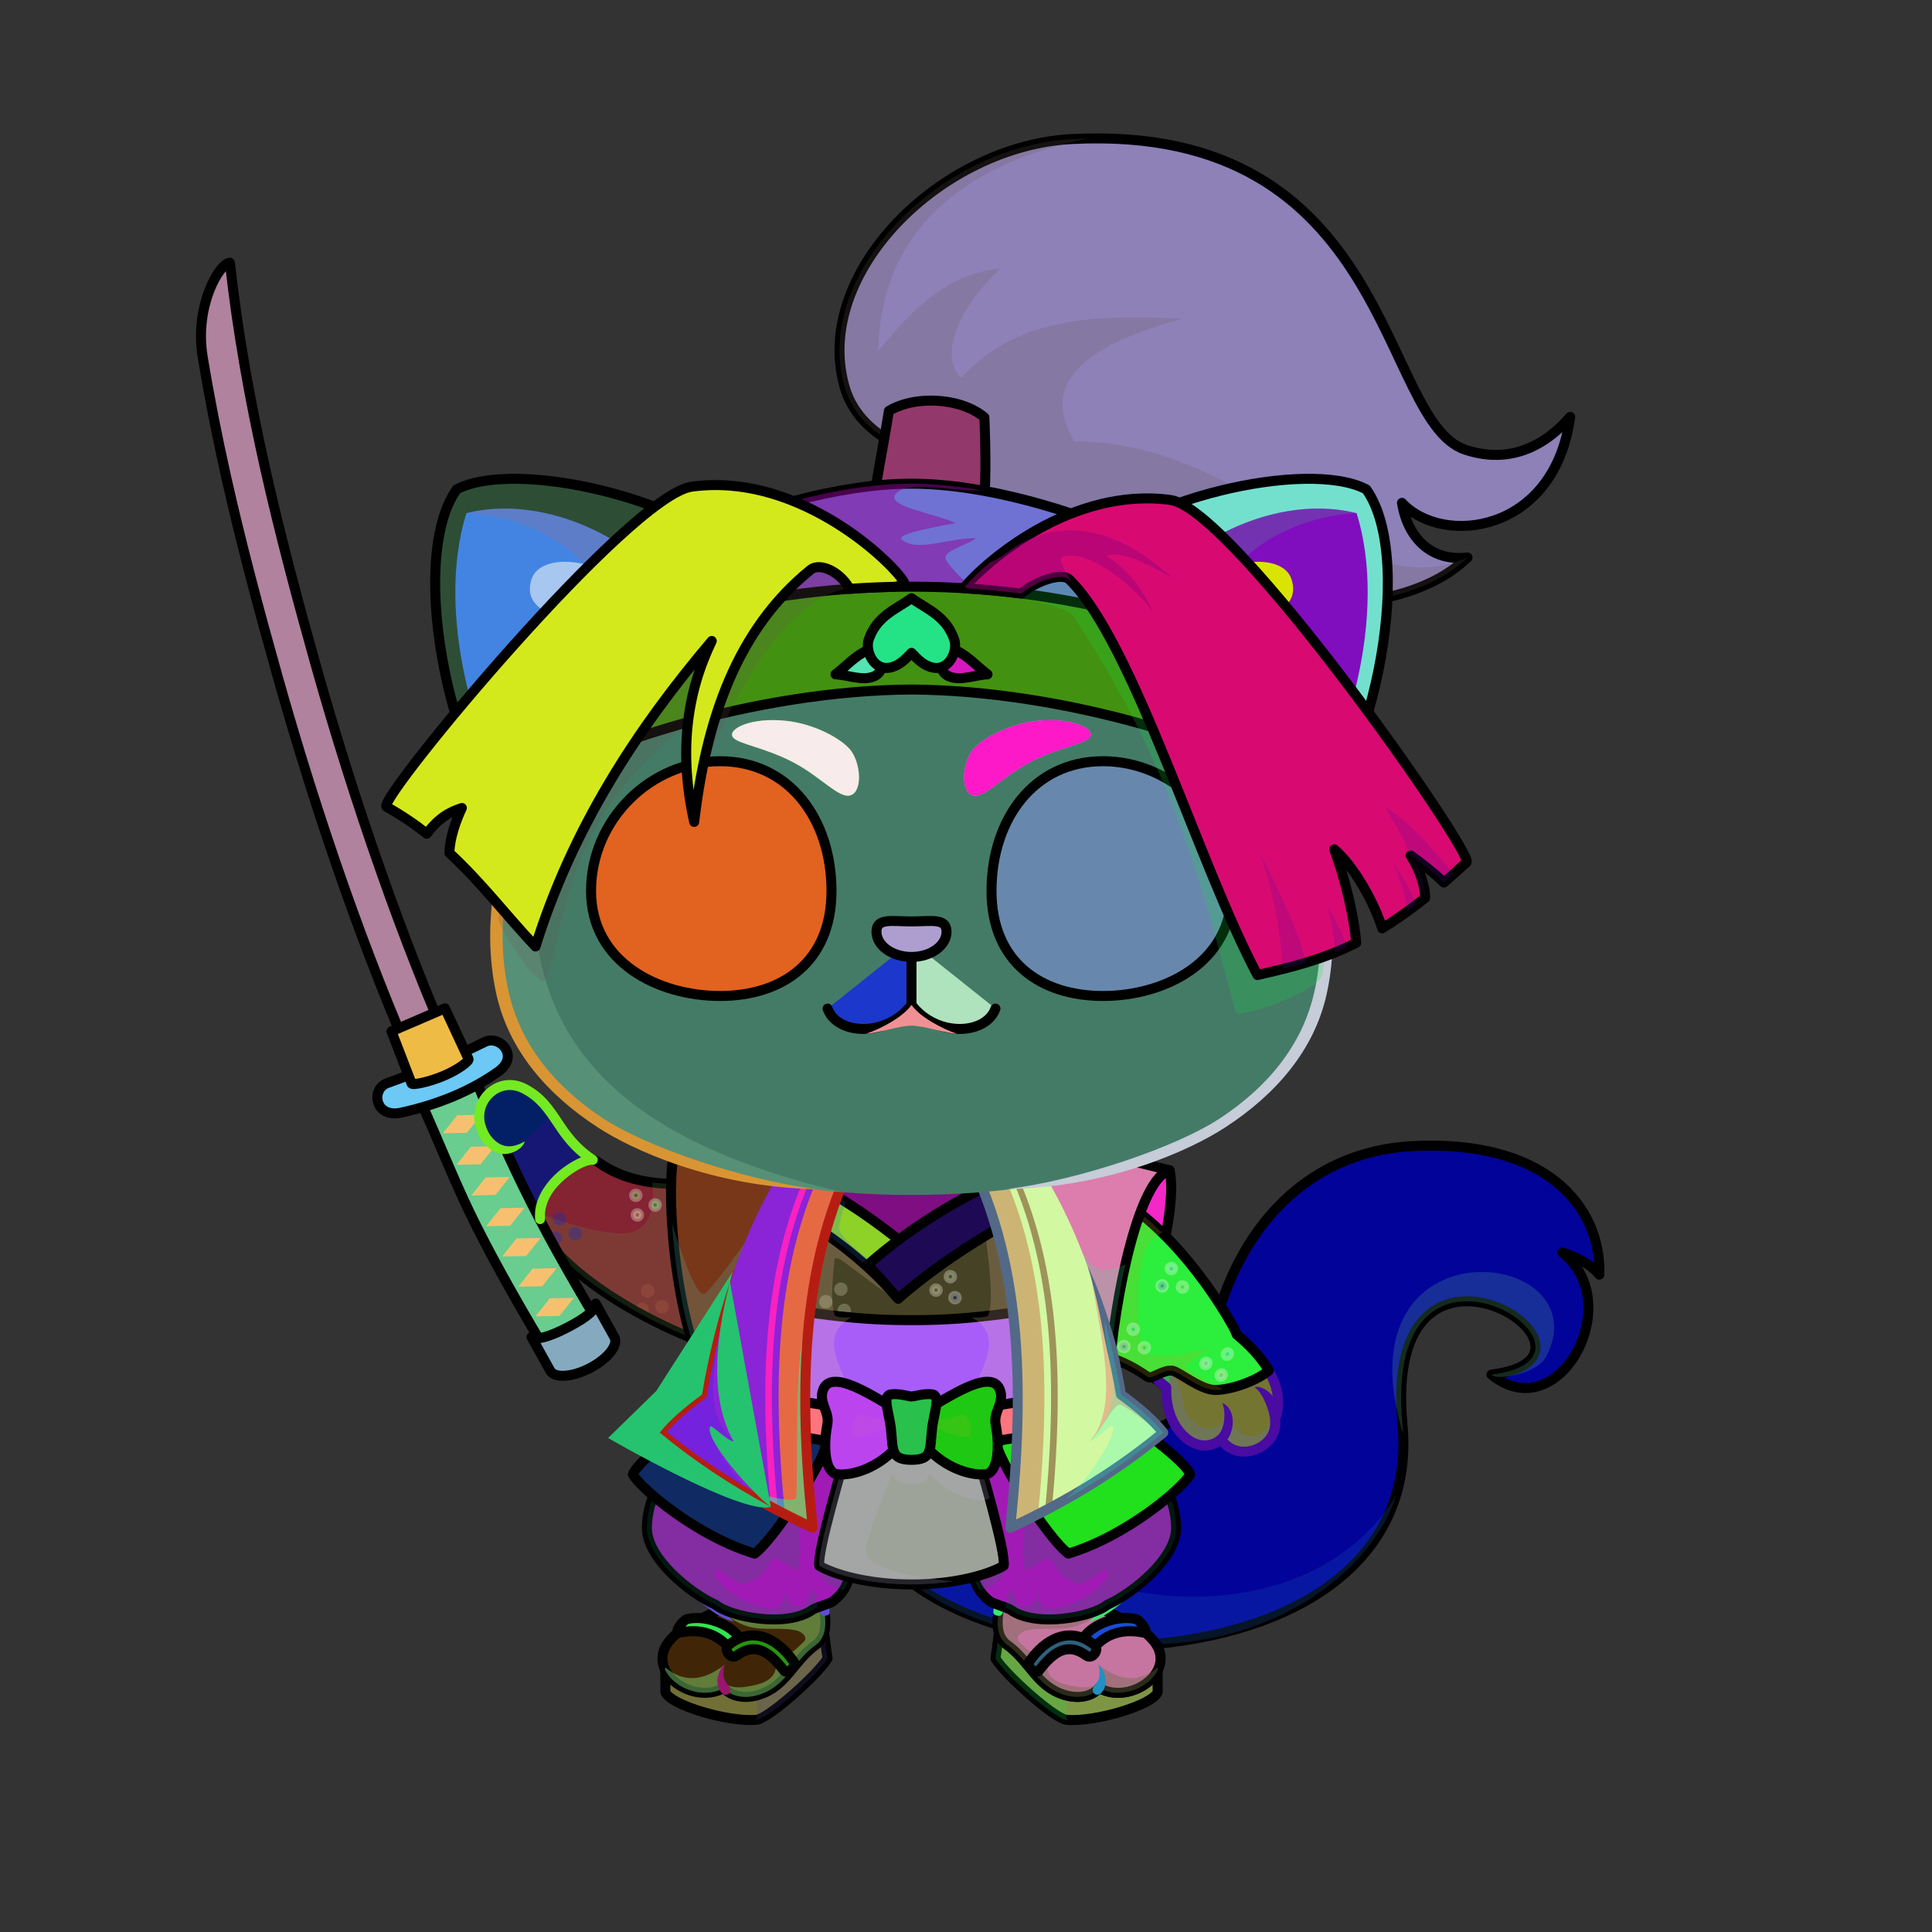 <?xml version="1.0" encoding="UTF-8"?><!DOCTYPE svg PUBLIC "-//W3C//DTD SVG 1.1//EN" "http://www.w3.org/Graphics/SVG/1.1/DTD/svg11.dtd"><!-- Creator: CorelDRAW X7 --><svg xmlns="http://www.w3.org/2000/svg" xmlns:xlink="http://www.w3.org/1999/xlink" xml:space="preserve" width="290mm" height="290mm" version="1.1" style="shape-rendering:geometricPrecision; text-rendering:geometricPrecision; image-rendering:optimizeQuality; fill-rule:evenodd; clip-rule:evenodd" viewBox="0 0 29000 29000">
 <rect x="0" y="0" width="29000" height="29000" fill="#333333" stroke="none"/>
 <defs>
  <style type="text/css">
   <![CDATA[
    .str3 {stroke:white;stroke-width:75;stroke-opacity:0.302}
    .str2 {stroke:black;stroke-width:150;stroke-linecap:round;stroke-linejoin:round}
    .str1 {stroke:black;stroke-width:150;stroke-linecap:round;stroke-linejoin:round}
    .str0 {stroke:black;stroke-width:150;stroke-linecap:round;stroke-linejoin:round}
    .fil2 {fill:none}
    .fil35 {fill:none;fill-rule:nonzero}
    .fil88 {fill:#A5B653}
    .fil74 {fill:black}
    .fil75 {fill:#333333}
    .fil21 {fill:#4D4D4D}
    .fil89 {fill:#DD6D47}
    .fil38 {fill:#FBEAD6}
    .fil80 {fill:white}
    .fil15 {fill:black;fill-rule:nonzero}
    .fil13 {fill:black;fill-rule:nonzero}
    .fil16 {fill:black;fill-opacity:0.2}
    .fil3 {fill:black;fill-opacity:0.2}
    .fil6 {fill:#2B1818;fill-opacity:0.2}
    .fil69 {fill:#300606;fill-opacity:0.2}
    .fil25 {fill:white;fill-opacity:0.302}
    .fil27 {fill:white;fill-rule:nonzero;fill-opacity:0.302}
    .fil10 {fill:black;fill-opacity:0.4}
    .fil77 {fill:#4F070E;fill-opacity:0.4}
    .fil86 {fill:black;fill-opacity:0.502}
    .fil45 {fill:#6699FF;fill-opacity:0.502}
    .fil59 {fill:#FFCCCC;fill-opacity:0.502}
    .fil42 {fill:#FFFFC7;fill-opacity:0.502}
    .fil1 {fill:white;fill-opacity:0.502}
    .fil33 {fill:#546C8A;fill-rule:nonzero;fill-opacity:0.502}
    .fil34 {fill:white;fill-rule:nonzero;fill-opacity:0.502}
    .fil19 {fill:url(#id0)}
    .fil65 {fill:url(#id1)}
    .fil63 {fill:url(#id2)}
    .fil11 {fill:url(#id3)}
    .fil62 {fill:url(#id4)}
    .fil58 {fill:url(#id5)}
    .fil61 {fill:url(#id6)}
    .fil60 {fill:url(#id7)}
    .fil7 {fill:url(#id8)}
    .fil54 {fill:url(#id9)}
    .fil87 {fill:url(#id10)}
    .fil46 {fill:url(#id11)}
    .fil55 {fill:url(#id12)}
    .fil76 {fill:url(#id13)}
    .fil81 {fill:url(#id14)}
    .fil47 {fill:url(#id15)}
    .fil53 {fill:url(#id16)}
    .fil49 {fill:url(#id17)}
    .fil56 {fill:url(#id18)}
    .fil43 {fill:url(#id19)}
    .fil8 {fill:url(#id20)}
    .fil90 {fill:url(#id21)}
    .fil24 {fill:url(#id22)}
    .fil12 {fill:url(#id23)}
    .fil18 {fill:url(#id24)}
    .fil17 {fill:url(#id25)}
    .fil51 {fill:url(#id26)}
    .fil84 {fill:url(#id27)}
    .fil9 {fill:url(#id28)}
    .fil64 {fill:url(#id29)}
    .fil82 {fill:url(#id30)}
    .fil57 {fill:url(#id31)}
    .fil78 {fill:url(#id32)}
    .fil31 {fill:url(#id33)}
    .fil79 {fill:url(#id34)}
    .fil83 {fill:url(#id35)}
    .fil0 {fill:url(#id36)}
    .fil29 {fill:url(#id37)}
    .fil30 {fill:url(#id38)}
    .fil26 {fill:url(#id39)}
    .fil37 {fill:url(#id40)}
    .fil92 {fill:url(#id41)}
    .fil91 {fill:url(#id42)}
    .fil85 {fill:url(#id43)}
    .fil36 {fill:url(#id44)}
    .fil4 {fill:url(#id45)}
    .fil44 {fill:url(#id46)}
    .fil22 {fill:url(#id47)}
    .fil39 {fill:url(#id48)}
    .fil41 {fill:url(#id49)}
    .fil40 {fill:url(#id50)}
    .fil71 {fill:url(#id51)}
    .fil14 {fill:url(#id52)}
    .fil20 {fill:url(#id53)}
    .fil50 {fill:url(#id54)}
    .fil48 {fill:url(#id55)}
    .fil5 {fill:url(#id56)}
    .fil67 {fill:url(#id57)}
    .fil66 {fill:url(#id58)}
    .fil73 {fill:url(#id59)}
    .fil23 {fill:url(#id60)}
    .fil52 {fill:url(#id61)}
    .fil70 {fill:url(#id62)}
    .fil68 {fill:url(#id63)}
    .fil28 {fill:url(#id64)}
    .fil72 {fill:url(#id65)}
    .fil32 {fill:url(#id66);fill-rule:nonzero}
   ]]>
  </style>
  <linearGradient id="id0" gradientUnits="objectBoundingBox" x1="50%" y1="100%" x2="50%" y2="0%">
   <stop offset="0" style="stop-opacity:1; stop-color:#682415"/>
   <stop offset="0.349" style="stop-opacity:1; stop-color:#A84432"/>
   <stop offset="1" style="stop-opacity:1; stop-color:#DD6D47"/>
  </linearGradient>
  <linearGradient id="id1" gradientUnits="userSpaceOnUse" x1="11961.7" y1="22674.2" x2="11961.7" y2="17158.8">
   <stop offset="0" style="stop-opacity:1; stop-color:#B07715"/>
   <stop offset="1" style="stop-opacity:1; stop-color:#FFC561"/>
  </linearGradient>
  <linearGradient id="id2" gradientUnits="userSpaceOnUse" xlink:href="#id0" x1="11426.8" y1="22932.7" x2="11426.8" y2="17128.8">
  </linearGradient>
  <linearGradient id="id3" gradientUnits="userSpaceOnUse" xlink:href="#id0" x1="16704.8" y1="24809.6" x2="16704.8" y2="24286.8">
  </linearGradient>
  <linearGradient id="id4" gradientUnits="userSpaceOnUse" xlink:href="#id1" x1="15402.2" y1="22674.2" x2="15402.2" y2="17158.8">
  </linearGradient>
  <linearGradient id="id5" gradientUnits="userSpaceOnUse" xlink:href="#id0" x1="16327.6" y1="20736.4" x2="16327.6" y2="17175.2">
  </linearGradient>
  <linearGradient id="id6" gradientUnits="userSpaceOnUse" xlink:href="#id1" x1="15045" y1="22932.7" x2="15045" y2="17128.8">
  </linearGradient>
  <linearGradient id="id7" gradientUnits="userSpaceOnUse" xlink:href="#id0" x1="15937" y1="22932.7" x2="15937" y2="17128.8">
  </linearGradient>
  <linearGradient id="id8" gradientUnits="userSpaceOnUse" x1="14941.5" y1="25101.1" x2="17377.6" y2="25101.1">
   <stop offset="0" style="stop-opacity:1; stop-color:#473016"/>
   <stop offset="1" style="stop-opacity:1; stop-color:#A7927F"/>
  </linearGradient>
  <linearGradient id="id9" gradientUnits="objectBoundingBox" x1="0%" y1="50%" x2="100%" y2="50%">
   <stop offset="0" style="stop-opacity:1; stop-color:#9E938E"/>
   <stop offset="0.502" style="stop-opacity:1; stop-color:#FFF7F5"/>
   <stop offset="1" style="stop-opacity:1; stop-color:#A09590"/>
  </linearGradient>
  <linearGradient id="id10" gradientUnits="userSpaceOnUse" x1="7464.54" y1="10427.9" x2="19899.3" y2="10427.9">
   <stop offset="0" style="stop-opacity:1; stop-color:#4A3A33"/>
   <stop offset="0.31" style="stop-opacity:1; stop-color:#C2C0C0"/>
   <stop offset="0.502" style="stop-opacity:1; stop-color:#FFF7F5"/>
   <stop offset="0.788" style="stop-opacity:1; stop-color:#B0A3A0"/>
   <stop offset="1" style="stop-opacity:1; stop-color:#A09590"/>
  </linearGradient>
  <linearGradient id="id11" gradientUnits="userSpaceOnUse" x1="11148.9" y1="18449" x2="13936.8" y2="18449">
   <stop offset="0" style="stop-opacity:1; stop-color:#454654"/>
   <stop offset="0.302" style="stop-opacity:1; stop-color:#CACACE"/>
   <stop offset="1" style="stop-opacity:1; stop-color:#FEFEFE"/>
  </linearGradient>
  <linearGradient id="id12" gradientUnits="userSpaceOnUse" xlink:href="#id9" x1="12336.9" y1="21436" x2="13491.7" y2="21436">
  </linearGradient>
  <linearGradient id="id13" gradientUnits="userSpaceOnUse" x1="9260.22" y1="12066.6" x2="12091.9" y2="14309.6">
   <stop offset="0" style="stop-opacity:1; stop-color:#520500"/>
   <stop offset="0.439" style="stop-opacity:1; stop-color:#D96149"/>
   <stop offset="0.788" style="stop-opacity:1; stop-color:#F1A949"/>
   <stop offset="1" style="stop-opacity:1; stop-color:#E37F49"/>
  </linearGradient>
  <linearGradient id="id14" gradientUnits="userSpaceOnUse" xlink:href="#id13" x1="15272" y1="12066.6" x2="18103.6" y2="14309.6">
  </linearGradient>
  <linearGradient id="id15" gradientUnits="userSpaceOnUse" xlink:href="#id11" x1="15224.7" y1="17582.4" x2="13664.5" y2="19373.7">
  </linearGradient>
  <linearGradient id="id16" gradientUnits="userSpaceOnUse" xlink:href="#id1" x1="13483.1" y1="21547.4" x2="13880.8" y2="23802.9">
  </linearGradient>
  <linearGradient id="id17" gradientUnits="userSpaceOnUse" xlink:href="#id1" x1="15605.2" y1="21627.7" x2="17206.8" y2="23272.6">
  </linearGradient>
  <linearGradient id="id18" gradientUnits="userSpaceOnUse" xlink:href="#id9" x1="13306.3" y1="21419.8" x2="14057.5" y2="21419.8">
  </linearGradient>
  <linearGradient id="id19" gradientUnits="userSpaceOnUse" x1="10664.5" y1="19730" x2="16699.2" y2="19730">
   <stop offset="0" style="stop-opacity:1; stop-color:#2F5E82"/>
   <stop offset="0.478" style="stop-opacity:1; stop-color:#7DC4FC"/>
   <stop offset="1" style="stop-opacity:1; stop-color:#2C5776"/>
  </linearGradient>
  <linearGradient id="id20" gradientUnits="userSpaceOnUse" x1="15989.8" y1="23946.8" x2="16406" y2="25547.7">
   <stop offset="0" style="stop-opacity:1; stop-color:#454654"/>
   <stop offset="0.549" style="stop-opacity:1; stop-color:#CACACE"/>
   <stop offset="1" style="stop-opacity:1; stop-color:#FEFEFE"/>
  </linearGradient>
  <linearGradient id="id21" gradientUnits="userSpaceOnUse" x1="11436.3" y1="7560.88" x2="7937.35" y2="13927.1">
   <stop offset="0" style="stop-opacity:1; stop-color:#141312"/>
   <stop offset="1" style="stop-opacity:1; stop-color:#403C38"/>
  </linearGradient>
  <linearGradient id="id22" gradientUnits="userSpaceOnUse" x1="15382.3" y1="18190.7" x2="18482.2" y2="20382.8">
   <stop offset="0" style="stop-opacity:1; stop-color:#1F3342"/>
   <stop offset="0.478" style="stop-opacity:1; stop-color:#366688"/>
   <stop offset="1" style="stop-opacity:1; stop-color:#6DB5E7"/>
  </linearGradient>
  <linearGradient id="id23" gradientUnits="userSpaceOnUse" xlink:href="#id0" x1="15947.6" y1="25093.3" x2="15947.6" y2="24548">
  </linearGradient>
  <linearGradient id="id24" gradientUnits="userSpaceOnUse" xlink:href="#id20" x1="10957.9" y1="23946.8" x2="11374.1" y2="25547.7">
  </linearGradient>
  <linearGradient id="id25" gradientUnits="userSpaceOnUse" xlink:href="#id8" x1="9986.22" y1="25101.1" x2="12422.3" y2="25101.1">
  </linearGradient>
  <linearGradient id="id26" gradientUnits="userSpaceOnUse" xlink:href="#id1" x1="10157" y1="21627.7" x2="11758.6" y2="23272.6">
  </linearGradient>
  <linearGradient id="id27" gradientUnits="userSpaceOnUse" x1="13452.4" y1="14400.2" x2="13911.5" y2="13788.2">
   <stop offset="0" style="stop-opacity:1; stop-color:#E35D5D"/>
   <stop offset="1" style="stop-opacity:1; stop-color:#FEDCDE"/>
  </linearGradient>
  <linearGradient id="id28" gradientUnits="userSpaceOnUse" xlink:href="#id20" x1="15989.9" y1="23946.8" x2="16406.1" y2="25547.7">
  </linearGradient>
  <linearGradient id="id29" gradientUnits="userSpaceOnUse" xlink:href="#id1" x1="12318.9" y1="22932.7" x2="12318.9" y2="17128.8">
  </linearGradient>
  <linearGradient id="id30" gradientUnits="userSpaceOnUse" xlink:href="#id13" x1="15366.7" y1="12300.2" x2="17819" y2="14242.6">
  </linearGradient>
  <linearGradient id="id31" gradientUnits="userSpaceOnUse" xlink:href="#id0" x1="11168.8" y1="20736.4" x2="11168.8" y2="17159.1">
  </linearGradient>
  <linearGradient id="id32" gradientUnits="userSpaceOnUse" xlink:href="#id13" x1="9544.91" y1="12300.2" x2="11997.1" y2="14242.6">
  </linearGradient>
  <linearGradient id="id33" gradientUnits="userSpaceOnUse" x1="5931.98" y1="16699.1" x2="7355.3" y2="15631.6">
   <stop offset="0" style="stop-opacity:1; stop-color:#FFE478"/>
   <stop offset="0.271" style="stop-opacity:1; stop-color:#AD975C"/>
   <stop offset="0.478" style="stop-opacity:1; stop-color:#FEE3A4"/>
   <stop offset="0.729" style="stop-opacity:1; stop-color:#C9AF60"/>
   <stop offset="1" style="stop-opacity:1; stop-color:#FEF6DB"/>
  </linearGradient>
  <linearGradient id="id34" gradientUnits="userSpaceOnUse" x1="10651" y1="11700.6" x2="11263.3" y2="14358.7">
   <stop offset="0" style="stop-opacity:1; stop-color:black"/>
   <stop offset="1" style="stop-opacity:1; stop-color:#752818"/>
  </linearGradient>
  <linearGradient id="id35" gradientUnits="userSpaceOnUse" xlink:href="#id34" x1="16100.6" y1="11700.6" x2="16712.9" y2="14358.7">
  </linearGradient>
  <linearGradient id="id36" gradientUnits="userSpaceOnUse" xlink:href="#id21" x1="12989.3" y1="4648.95" x2="23180.4" y2="6506.99">
  </linearGradient>
  <linearGradient id="id37" gradientUnits="userSpaceOnUse" x1="7248.37" y1="18443.2" x2="8150.37" y2="18169.8">
   <stop offset="0" style="stop-opacity:1; stop-color:#291717"/>
   <stop offset="0.51" style="stop-opacity:1; stop-color:#1F1E1C"/>
   <stop offset="1" style="stop-opacity:1; stop-color:#3B3733"/>
  </linearGradient>
  <linearGradient id="id38" gradientUnits="userSpaceOnUse" xlink:href="#id33" x1="8186.54" y1="20364.1" x2="9027.5" y2="19854.2">
  </linearGradient>
  <linearGradient id="id39" gradientUnits="userSpaceOnUse" xlink:href="#id22" x1="11868.1" y1="17938" x2="8533.25" y2="19752.5">
  </linearGradient>
  <linearGradient id="id40" gradientUnits="userSpaceOnUse" xlink:href="#id33" x1="7313.02" y1="18343.6" x2="7948.36" y2="18148.5">
  </linearGradient>
  <linearGradient id="id41" gradientUnits="userSpaceOnUse" xlink:href="#id21" x1="19766.9" y1="12107.8" x2="20967.9" y2="14539.5">
  </linearGradient>
  <linearGradient id="id42" gradientUnits="userSpaceOnUse" xlink:href="#id21" x1="16456.4" y1="7849.64" x2="20024.5" y2="14267.6">
  </linearGradient>
  <linearGradient id="id43" gradientUnits="userSpaceOnUse" x1="13541.8" y1="10402.7" x2="13822" y2="6978.34">
   <stop offset="0" style="stop-opacity:1; stop-color:#0D0C0B"/>
   <stop offset="1" style="stop-opacity:1; stop-color:#292622"/>
  </linearGradient>
  <linearGradient id="id44" gradientUnits="userSpaceOnUse" xlink:href="#id33" x1="6038.49" y1="15886.5" x2="6872.07" y2="15520">
  </linearGradient>
  <linearGradient id="id45" gradientUnits="userSpaceOnUse" xlink:href="#id9" x1="13171.3" y1="6871.5" x2="14700.5" y2="6970.18">
  </linearGradient>
  <linearGradient id="id46" gradientUnits="userSpaceOnUse" x1="10664.7" y1="20351.7" x2="16699.1" y2="20351.7">
   <stop offset="0" style="stop-opacity:1; stop-color:#090F24"/>
   <stop offset="0.522" style="stop-opacity:1; stop-color:#2E385C"/>
   <stop offset="1" style="stop-opacity:1; stop-color:#0B1221"/>
  </linearGradient>
  <linearGradient id="id47" gradientUnits="userSpaceOnUse" x1="16395.3" y1="17703" x2="16966.7" y2="20943.5">
   <stop offset="0" style="stop-opacity:1; stop-color:#BF8E56"/>
   <stop offset="0.388" style="stop-opacity:1; stop-color:#DDBA91"/>
   <stop offset="1" style="stop-opacity:1; stop-color:#D9B488"/>
  </linearGradient>
  <linearGradient id="id48" gradientUnits="userSpaceOnUse" x1="13208.3" y1="17761.3" x2="14155.4" y2="23132.7">
   <stop offset="0" style="stop-opacity:1; stop-color:#D4A46C"/>
   <stop offset="0.388" style="stop-opacity:1; stop-color:#FCE7CD"/>
   <stop offset="1" style="stop-opacity:1; stop-color:#FAEEE0"/>
  </linearGradient>
  <linearGradient id="id49" gradientUnits="userSpaceOnUse" x1="12268.4" y1="24320.7" x2="11123.8" y2="21175.8">
   <stop offset="0" style="stop-opacity:1; stop-color:#79AD64"/>
   <stop offset="1" style="stop-opacity:1; stop-color:#242D4B"/>
  </linearGradient>
  <linearGradient id="id50" gradientUnits="userSpaceOnUse" xlink:href="#id49" x1="16240.1" y1="24320.7" x2="15095.5" y2="21175.8">
  </linearGradient>
  <linearGradient id="id51" gradientUnits="userSpaceOnUse" x1="20547.1" y1="9145.86" x2="17144.4" y2="10879.7">
   <stop offset="0" style="stop-opacity:1; stop-color:#F5E2E2"/>
   <stop offset="1" style="stop-opacity:1; stop-color:#C49D9D"/>
  </linearGradient>
  <linearGradient id="id52" gradientUnits="userSpaceOnUse" x1="16045" y1="24265.2" x2="14936" y2="21218.2">
   <stop offset="0" style="stop-opacity:1; stop-color:#CCCCCC"/>
   <stop offset="0.059" style="stop-opacity:1; stop-color:#CCCCCC"/>
   <stop offset="0.522" style="stop-opacity:1; stop-color:#FAFAFA"/>
   <stop offset="1" style="stop-opacity:1; stop-color:#FAFAFA"/>
  </linearGradient>
  <linearGradient id="id53" gradientUnits="userSpaceOnUse" x1="11319" y1="24265.2" x2="12428" y2="21218.2">
   <stop offset="0" style="stop-opacity:1; stop-color:#CCCCCC"/>
   <stop offset="0.631" style="stop-opacity:1; stop-color:#E3E3E3"/>
   <stop offset="0.059" style="stop-opacity:1; stop-color:#CCCCCC"/>
   <stop offset="0.522" style="stop-opacity:1; stop-color:#FAFAFA"/>
   <stop offset="1" style="stop-opacity:1; stop-color:#FAFAFA"/>
  </linearGradient>
  <linearGradient id="id54" gradientUnits="userSpaceOnUse" x1="11397.9" y1="23344.8" x2="10517.8" y2="21209.8">
   <stop offset="0" style="stop-opacity:1; stop-color:#38597C"/>
   <stop offset="0.522" style="stop-opacity:1; stop-color:#2E385C"/>
   <stop offset="1" style="stop-opacity:1; stop-color:#0B1221"/>
  </linearGradient>
  <linearGradient id="id55" gradientUnits="userSpaceOnUse" xlink:href="#id54" x1="16846.1" y1="23344.8" x2="15966" y2="21209.8">
  </linearGradient>
  <linearGradient id="id56" gradientUnits="userSpaceOnUse" x1="18240.4" y1="24689.7" x2="18240.4" y2="17196.2">
   <stop offset="0" style="stop-opacity:1; stop-color:#BF8E56"/>
   <stop offset="0.388" style="stop-opacity:1; stop-color:#FCE7CD"/>
   <stop offset="1" style="stop-opacity:1; stop-color:#FAEEE0"/>
  </linearGradient>
  <linearGradient id="id57" gradientUnits="userSpaceOnUse" xlink:href="#id51" x1="6816.91" y1="9145.86" x2="10219.6" y2="10879.7">
  </linearGradient>
  <linearGradient id="id58" gradientUnits="userSpaceOnUse" x1="10769.6" y1="11622.9" x2="6961.46" y2="8338.96">
   <stop offset="0" style="stop-opacity:1; stop-color:#BF8E56"/>
   <stop offset="0.62" style="stop-opacity:1; stop-color:#FCE7CD"/>
   <stop offset="1" style="stop-opacity:1; stop-color:#FAEEE0"/>
  </linearGradient>
  <linearGradient id="id59" gradientUnits="userSpaceOnUse" x1="13682" y1="17937" x2="13682" y2="7485">
   <stop offset="0" style="stop-opacity:1; stop-color:#E3B784"/>
   <stop offset="0.388" style="stop-opacity:1; stop-color:#FFEED9"/>
   <stop offset="1" style="stop-opacity:1; stop-color:#FAEEE0"/>
  </linearGradient>
  <linearGradient id="id60" gradientUnits="userSpaceOnUse" xlink:href="#id56" x1="17823.4" y1="20076.5" x2="18863.4" y2="21581.8">
  </linearGradient>
  <linearGradient id="id61" gradientUnits="userSpaceOnUse" xlink:href="#id54" x1="13681.9" y1="23782.9" x2="13681.9" y2="21567.5">
  </linearGradient>
  <linearGradient id="id62" gradientUnits="userSpaceOnUse" xlink:href="#id58" x1="20402.5" y1="11622.9" x2="16594.4" y2="8338.96">
  </linearGradient>
  <linearGradient id="id63" gradientUnits="userSpaceOnUse" x1="8057.92" y1="8958.38" x2="9847.24" y2="9753.08">
   <stop offset="0" style="stop-opacity:1; stop-color:#E4BBB9"/>
   <stop offset="1" style="stop-opacity:1; stop-color:#B88383"/>
  </linearGradient>
  <linearGradient id="id64" gradientUnits="userSpaceOnUse" xlink:href="#id56" x1="8064.01" y1="18378.9" x2="8064.01" y2="16274.4">
  </linearGradient>
  <linearGradient id="id65" gradientUnits="userSpaceOnUse" xlink:href="#id63" x1="19306" y1="8957.42" x2="17516.8" y2="9754.04">
  </linearGradient>
  <linearGradient id="id66" gradientUnits="userSpaceOnUse" x1="3309.01" y1="8445.45" x2="6508.57" y2="11572.3">
   <stop offset="0" style="stop-opacity:1; stop-color:#F2F8FF"/>
   <stop offset="0.322" style="stop-opacity:1; stop-color:#D2D7DE"/>
   <stop offset="0.522" style="stop-opacity:1; stop-color:#E8F0FC"/>
   <stop offset="0.659" style="stop-opacity:1; stop-color:#C7CBD1"/>
   <stop offset="1" style="stop-opacity:1; stop-color:#A4A4AB"/>
  </linearGradient>
 </defs>
 <g id="HairBack-Cat0">
 <animateTransform type="translate" values="0;0 200;0;0 200;0;0 200;0;0 200;0" dur="10" repeatCount="indefinite" additive="sum" attributeName="transform"/>
  <g id="_3081795335568">
   <path class="fil0" d="M13968 6908c-587,-221 -1129,-513 -1295,-1117 -471,-1702 1460,-3604 3418,-3704 4815,-245 4618,4229 5900,4662 570,193 1120,36 1578,-492 -237,1754 -1915,1947 -2525,1291 92,557 463,882 984,820 -1256,1222 -4665,830 -7396,-891 -115,-72 -541,-523 -664,-569z" style="fill:#67c3ef"/>
   <path class="fil1" d="M12652 5712c-11,-50 -21,-100 -28,-150 7,50 17,100 28,150zm-31 -173c-7,-43 -11,-87 -14,-130 3,43 7,87 14,130zm-16 -160c-3,-50 -4,-99 -4,-149 0,50 1,99 4,149zm-4 -151c24,-1533 1746,-3052 3490,-3141 4529,-235 4339,4390 5621,4823 570,193 1457,163 1857,-653 -458,528 -1008,685 -1578,492 -1282,-433 -1085,-4907 -5900,-4662 -1744,91 -3466,1608 -3490,3141zm8449 2355c102,536 468,846 978,785 -311,184 -1104,130 -1060,-815 11,12 49,21 82,30z" style="fill:#000eab"/>
   <path class="fil2 str0" d="M13968 6908c-587,-221 -1129,-513 -1295,-1117 -471,-1702 1460,-3604 3418,-3704 4815,-245 4618,4229 5900,4662 570,193 1120,36 1578,-492 -237,1754 -1915,1947 -2525,1291 92,557 463,882 984,820 -1256,1222 -4665,830 -7396,-891 -115,-72 -541,-523 -664,-569z" style="fill:#8d81b8"/>
   <path class="fil3" d="M13968 6908c-587,-221 -1129,-513 -1295,-1117 -471,-1702 1460,-3604 3418,-3704 87,-4 171,-7 254,-8 -1937,382 -3131,1437 -3162,3191 405,-494 973,-1168 1831,-1238 -695,657 -903,1350 -582,1640 835,-932 2062,-950 3323,-889 -1398,379 -2179,927 -1630,1842 2593,-7 4157,2523 5903,1743 -1256,1222 -4665,830 -7396,-891 -115,-72 -541,-523 -664,-569z" style="fill:#655952"/>
  </g>
  <path class="fil4 str0" d="M13891 7627c242,16 663,131 856,201 61,-512 47,-1098 29,-1563 -107,-93 -333,-223 -693,-248 -360,-24 -613,73 -740,150 -82,516 -185,1025 -263,1542 206,-43 570,-99 811,-82z" style="fill:#93386a"/>
 </g>
 <g id="Tail-Cat3">
  <path class="fil5 str1" d="M12493 21526c-108,-680 218,-1106 853,-1371 407,-170 968,-507 1548,103 1079,929 2844,2186 3261,-14 312,-1649 1349,-2953 3052,-3041 1968,-101 2829,883 2800,1930 -152,-183 -404,-284 -556,-332 977,759 -64,2652 -1064,1832 2152,-261 -1663,-2750 -1335,754 169,1813 -1248,2981 -3473,3264 -1266,161 -3095,-182 -4058,-1025 -591,-518 -901,-1308 -1028,-2100z" style="fill:#020399"/>
  <path class="fil6" d="M12493 21526c-34,-212 -25,-399 22,-565 118,7 216,-8 261,-76l227 -136c303,-16 813,941 1117,926 874,2545 5372,3208 6835,771 -242,840 -1465,2240 -3808,2240 -1276,0 -2663,-217 -3626,-1060 -591,-518 -901,-1308 -1028,-2100z" style="fill:#1e69ca"/>
  <path class="fil6" d="M23214 20354c-134,263 -675,354 -803,298 -8,-7 -16,-12 -24,-19 2152,-261 -1663,-2750 -1335,754 4,47 7,93 9,139 -998,-3269 2982,-2804 2153,-1172z" style="fill:#6bd798"/>
 </g>
 <g id="RightFoot-Cat3">
  <g id="_3081795325968">
   <path class="fil7 str0" d="M17377 25399c-73,198 -958,457 -1376,415 -196,-37 -911,-676 -1059,-920 24,-133 56,-441 68,-507 12,-67 524,998 1052,951 528,-47 1310,-355 1310,-355 11,117 1,296 5,416z" style="fill:#7e9644"/>
   <path class="fil3" d="M16031 25816c-10,0 -20,-1 -30,-2 -196,-37 -911,-676 -1059,-920 21,-120 50,-382 64,-481l50 25c134,202 541,894 966,901l-21 149 4 300 26 28z" style="fill:#09ef48"/>
   <path class="fil8 str1" d="M16496 25336c-76,107 -280,182 -529,102 -410,-131 -505,-498 -848,-747 -221,-159 -124,-477 -114,-668 364,340 802,145 1095,62 269,-63 382,-1 515,103 199,95 520,237 673,411 438,462 -311,1013 -792,737z" style="fill:#76252f"/>
   <path class="fil9 str1" d="M16496 25336c-76,107 -279,182 -528,102 -410,-131 -506,-498 -849,-747 -221,-159 -124,-477 -114,-668 364,340 802,145 1095,62 269,-63 382,-1 515,103 199,95 520,237 673,411 438,462 -310,1013 -792,737z" style="fill:#c675a1"/>
   <path class="fil10" d="M16496 25336c-76,107 -279,182 -528,102 -410,-131 -506,-498 -849,-747 -221,-159 -124,-477 -114,-668 364,340 802,145 1095,62 248,-58 363,-10 484,79 -139,97 -284,202 -442,248 -247,72 -490,5 -741,64 -63,15 -176,100 -101,168 122,111 237,290 485,101 -232,485 180,543 404,577 147,23 467,-10 298,-333 338,261 632,260 889,39l8 30c-129,279 -567,461 -888,278z" style="fill:#6d6945"/>
   <path class="fil11 str1" d="M16406 24751c-12,107 -230,61 -185,-81 83,-260 527,-438 828,-368 55,13 195,183 128,203 -34,10 -455,-139 -771,246z" style="fill:#184dd7"/>
   <path class="fil12 str1" d="M15594 25078c-53,62 -196,-76 -145,-135 232,-341 612,-551 978,-251 84,61 -28,226 -118,161 -292,-214 -501,-50 -715,225z" style="fill:#2f617c"/>
   <path class="fil13" d="M16530 25412c-27,32 -74,36 -106,10 -32,-27 -25,-85 1,-117 46,-56 69,-87 74,-122 15,-98 -3,-158 -12,-194 36,4 121,159 108,266 -8,63 -11,92 -65,157z" style="fill:#2191c1"/>
  </g>
 </g>
 <g id="RightLeg-Cat3">
  <path class="fil14" d="M13682 23259c428,0 1377,183 1321,776 252,336 1343,307 1616,137 370,-265 678,-701 680,-1146 2,-860 -666,-1598 -969,-1838 -621,860 -1470,1269 -2648,1328l0 743z" style="fill:#690cc1"/>
  <path class="fil15" d="M14990 24254c62,5 73,-66 79,-154 8,-118 -4,-261 -94,-417 0,-1 -1,-3 -2,-4 -100,-171 -247,-296 -460,-378 -208,-80 -478,-119 -831,-119l0 150c335,0 588,36 777,108 180,69 302,173 385,314 0,2 1,3 2,4 67,116 86,244 75,332 -9,68 -10,89 -11,105 -4,48 44,56 80,59zm1296 -3006c175,140 477,451 691,859 144,272 248,587 247,919 -1,245 -87,464 -218,653 -154,223 -454,481 -660,663 306,-60 713,-477 783,-578 147,-211 244,-458 244,-738 2,-360 -110,-698 -263,-989 -227,-430 -547,-760 -734,-907l-46 58 -44 60 0 0z" style="fill:#3ae86f"/>
  <path class="fil16" d="M17192 23490c67,-148 106,-305 107,-464 2,-775 -541,-1451 -869,-1752l-157 727c26,48 52,95 79,143 387,-413 947,879 840,1346z" style="fill:#e169b5"/>
 </g>
 <g id="LeftFoot-Cat3">
  <g id="_3081795325200">
   <path class="fil17 str1" d="M9987 25399c73,198 958,457 1376,415 196,-37 911,-676 1059,-920 -24,-133 -56,-441 -68,-507 -12,-67 -524,998 -1052,951 -528,-47 -1311,-355 -1311,-355 -10,117 -1,296 -4,416z" style="fill:#716f36"/>
   <path class="fil3" d="M11333 25816c10,0 20,-1 30,-2 196,-37 911,-676 1059,-920 -21,-120 -50,-382 -64,-481l-50 25c-134,202 -541,894 -966,901l21 149 -5 300 -25 28z" style="fill:#50409d"/>
   <path class="fil18 str1" d="M10868 25336c76,107 280,182 529,102 410,-131 505,-498 848,-747 221,-159 124,-477 114,-668 -364,340 -802,145 -1095,62 -269,-63 -382,-1 -515,103 -199,95 -520,237 -673,411 -438,462 310,1013 792,737z" style="fill:#402607"/>
   <path class="fil10" d="M10868 25336c76,107 280,182 529,102 410,-131 505,-498 848,-747 221,-159 124,-477 114,-668 -364,340 -802,145 -1095,62 -248,-58 -363,-10 -484,79 139,97 284,202 442,248 247,72 490,5 741,64 63,15 176,100 101,168 -122,111 -237,290 -485,101 232,485 -180,543 -404,577 -147,23 -467,-10 -298,-333 -338,261 -632,260 -889,39l-8 30c129,279 567,461 888,278z" style="fill:#94ff86"/>
   <path class="fil19 str1" d="M10958 24751c12,107 230,61 185,-81 -83,-260 -527,-438 -828,-368 -55,13 -195,183 -128,203 34,10 455,-139 771,246z" style="fill:#31e451"/>
   <path class="fil19 str1" d="M11769 25078c54,62 197,-76 145,-135 -231,-341 -611,-551 -977,-251 -84,61 28,226 118,161 292,-214 501,-50 714,225z" style="fill:#279412"/>
   <path class="fil13" d="M10834 25412c27,32 74,36 106,10 31,-27 25,-85 -1,-117 -46,-56 -69,-87 -74,-122 -15,-98 3,-158 12,-194 -36,4 -122,159 -108,266 8,63 11,92 65,157z" style="fill:#9a166d"/>
  </g>
 </g>
 <g id="LeftLeg-Cat3">
  <path class="fil20" d="M13682 23259c-428,0 -1377,183 -1321,776 -252,336 -1343,307 -1616,137 -370,-265 -679,-701 -680,-1146 -2,-860 666,-1598 969,-1838 621,860 1470,1269 2648,1328l0 743z" style="fill:#61bd91"/>
  <path class="fil15" d="M12374 24254c-62,5 -74,-66 -80,-154 -7,-118 4,-261 94,-417 1,-1 2,-3 3,-4 100,-171 247,-296 460,-378 208,-80 478,-119 831,-119l0 150c-335,0 -588,36 -777,108 -180,69 -303,173 -385,314 -1,2 -1,3 -2,4 -67,116 -86,244 -75,332 9,68 10,89 11,105 4,48 -44,56 -80,59zm-1296 -3006c-176,140 -477,451 -692,859 -143,272 -247,587 -246,919 1,245 87,464 218,653 154,223 454,481 660,663 -306,-60 -713,-477 -784,-578 -146,-211 -243,-458 -244,-738 -1,-360 110,-698 264,-989 226,-430 547,-760 734,-907l46 58 44 60 0 0z" style="fill:#604cd5"/>
  <path class="fil16" d="M10172 23490c-67,-148 -106,-305 -107,-464 -2,-775 540,-1451 869,-1752l157 727c-26,48 -53,95 -79,143 -388,-413 -947,879 -840,1346z" style="fill:#c46659"/>
 </g>
 <g id="RightHand-Cat0">
 <animateTransform type="translate" values="0;0 200;0;0 200;0;0 200;0;0 200;0" dur="10" repeatCount="indefinite" additive="sum" attributeName="transform"/>
  <g id="_3081795316032">
   <path class="fil21 str0" d="M16509 20530c283,-2153 599,-3075 1047,-2963 177,769 -664,3414 -1047,2963z" style="fill:#f427c7"/>
   <path class="fil22" d="M16231 17709c1007,345 1819,1401 2257,2165 289,504 -636,1265 -911,1014 -627,-574 -1209,-620 -1689,-543 -742,120 -1353,-1920 -931,-2545 422,-21 934,-40 1274,-91z" style="fill:#4820c0"/>
   <path class="fil16" d="M17512 20830c-602,-518 -1160,-559 -1624,-485 -171,28 -335,-59 -481,-217 -325,-472 753,-1098 1039,-656 261,403 734,847 1111,1126 -2,93 16,193 -45,232l0 0 0 0z" style="fill:#0824ef"/>
   <path class="fil2 str2" d="M16477 20333c340,47 711,200 1100,555 275,251 1152,-509 864,-1013 -438,-763 -1203,-1821 -2210,-2166 -90,-31 -172,-59 -246,-84" style="fill:#39ac59"/>
  </g>
 </g>
 <g id="RightPaw-Cat0">
 <animateTransform type="translate" values="0;0 200;0;0 200;0;0 200;0;0 200;0" dur="10" repeatCount="indefinite" additive="sum" attributeName="transform"/>
  <g id="_3081795311280">
   <g id="_3081745253856">
    <path class="fil23" d="M17501 20836c-31,672 506,1059 828,766 253,397 884,103 809,-293 203,-535 -266,-1036 -634,-1325 -198,-64 -364,-248 -462,44 -114,341 -157,279 -402,398 -164,79 -11,352 -139,410z" style="fill:#757532"/>
    <path class="fil16" d="M17501 20836c-31,672 506,1059 828,766 341,429 911,24 753,-293 -65,297 -520,408 -657,-118 -113,412 -522,237 -614,26 -96,-216 -45,-462 -254,-619 -2,93 16,193 -45,232l0 0 0 1c-2,0 -3,1 -5,2l0 0 0 0 0 0 0 0 -1 1 0 0 0 0c-2,1 -3,2 -5,2z" style="fill:#557be5"/>
    <path class="fil15" d="M17437 20673c-79,-58 -168,63 -89,121 29,21 57,43 84,65 -4,302 99,551 246,712 55,61 118,109 183,144 146,76 312,82 454,-8 209,238 583,191 784,-34 86,-97 135,-221 116,-357 83,-234 46,-463 -52,-673 -133,-282 -403,-498 -588,-704 -34,-37 -181,-286 -215,-345 -58,-79 -178,10 -120,89 36,48 75,120 112,186 6,12 81,153 124,188 201,164 431,392 551,649 38,81 65,165 77,251 -53,-69 -156,-152 -275,-139 81,67 126,143 171,252 66,158 113,363 -12,503 -142,159 -412,205 -563,33 116,-164 118,-464 -80,-548 55,102 48,374 -55,477 -86,86 -222,119 -360,47 -49,-26 -97,-63 -141,-112 -129,-140 -218,-365 -207,-639 2,-22 -6,-44 -23,-60 -37,-34 -82,-68 -122,-98z" style="fill:#490ba2"/>
   </g>
   <g>
    <path class="fil24" d="M16231 17709c1007,345 1819,1401 2257,2165 34,59 59,111 76,158 173,143 359,329 482,540 -205,173 -601,296 -814,292 -213,-4 -540,-275 -633,-289 -136,-21 -315,133 -368,95 -526,-370 -931,-391 -1343,-325 -742,120 -1353,-1920 -931,-2545 422,-21 934,-40 1274,-91z" style="fill:#6de887"/>
    <path class="fil1" d="M17593 18655c374,398 680,844 895,1219 34,59 59,111 76,158 173,143 359,329 482,540 -25,21 -52,41 -81,60 -253,-257 -529,-502 -860,-723 0,0 208,45 231,31 72,-44 -734,-1271 -743,-1285z" style="fill:#96e024"/>
    <path class="fil2 str1" d="M16231 17709c1007,345 1819,1401 2257,2165 34,59 59,111 76,158 173,143 359,329 482,540 -205,173 -601,296 -814,292 -213,-4 -540,-275 -633,-289 -136,-21 -315,133 -368,95 -526,-370 -931,-391 -1343,-325 -742,120 -1353,-1920 -931,-2545 422,-21 934,-40 1274,-91z" style="fill:#2cee3c"/>
    <path class="fil3" d="M16231 17709c447,153 855,446 1210,792 -24,17 -51,35 -82,54 -394,237 -280,1500 -209,1708 71,208 1005,-19 1005,-19 0,0 -274,172 -349,252 -44,46 281,223 555,359 -48,7 -91,10 -129,9 -213,-4 -540,-275 -633,-289 -136,-21 -315,133 -368,95 -278,-196 -523,-294 -752,-333l-1587 -1323c-107,-479 -105,-962 65,-1214 422,-21 934,-40 1274,-91z" style="fill:#b9a921"/>
   </g>
   <g>
    <path class="fil25 str3" d="M17582 18978c35,0 64,29 64,64 0,35 -29,64 -64,64 -35,0 -64,-29 -64,-64 0,-35 29,-64 64,-64z" style="fill:#66c8d2"/>
    <path class="fil25 str3" d="M17749 19255c36,0 64,28 64,63 0,36 -28,64 -64,64 -35,0 -63,-28 -63,-64 0,-35 28,-63 63,-63z" style="fill:#7fc74c"/>
    <path class="fil25 str3" d="M17444 19238c35,0 64,29 64,64 0,35 -29,64 -64,64 -35,0 -64,-29 -64,-64 0,-35 29,-64 64,-64z" style="fill:#0649bb"/>
   </g>
   <g>
    <path class="fil25 str3" d="M18461 20270c28,18 33,58 12,89 -22,30 -61,40 -89,21 -28,-18 -33,-58 -12,-88 22,-31 61,-41 89,-22z" style="fill:#31dda7"/>
    <path class="fil25 str3" d="M18369 20585c28,19 33,58 12,89 -21,30 -61,40 -89,22 -27,-19 -33,-59 -11,-89 21,-31 60,-40 88,-22z" style="fill:#e7b19f"/>
    <path class="fil25 str3" d="M18138 20410c28,19 33,59 12,89 -21,31 -61,40 -88,22 -28,-19 -33,-58 -12,-89 21,-30 61,-40 88,-22z" style="fill:#bdc9da"/>
   </g>
   <g>
    <path class="fil25 str3" d="M17009 19889c36,0 64,29 64,64 0,35 -28,63 -64,63 -35,0 -63,-28 -63,-63 0,-35 28,-64 63,-64z" style="fill:#1bd788"/>
    <path class="fil25 str3" d="M17177 20165c35,0 64,29 64,64 0,35 -29,64 -64,64 -35,0 -64,-29 -64,-64 0,-35 29,-64 64,-64z" style="fill:#66bb28"/>
    <path class="fil25 str3" d="M16871 20149c36,0 64,29 64,64 0,35 -28,63 -64,63 -35,0 -63,-28 -63,-63 0,-35 28,-64 63,-64z" style="fill:#5251ae"/>
   </g>
  </g>
 </g>
 <g id="LeftHand-Cat0">
 <animateTransform type="translate" values="0;0 200;0;0 200;0;0 200;0;0 200;0" dur="10" repeatCount="indefinite" additive="sum" attributeName="transform"/>
  <g id="_3081795304896">
   <path class="fil26 str1" d="M10964 20284c-1025,-289 -2354,-1034 -2833,-1773 -317,-487 565,-1298 854,-1062 715,507 1701,287 2176,184 735,-161 1456,1843 1070,2490 -421,44 -931,91 -1267,161z" style="fill:#842331"/>
   <path class="fil3" d="M10964 20284c-1025,-289 -2354,-1034 -2833,-1773 -61,-94 -78,-199 -63,-307 393,148 891,305 1258,309 475,6 499,-459 463,-764 531,69 1061,-48 1372,-116 735,-161 1456,1843 1070,2490 -421,44 -931,91 -1267,161z" style="fill:#5f9848"/>
   <path class="fil27" d="M8376 18198c25,-6 50,-1 71,10l0 0c23,13 41,34 48,61l1 5 0 1c6,25 1,50 -10,71 -13,23 -34,40 -61,48l-6 1 0 0c-25,6 -50,1 -71,-10 -23,-13 -40,-35 -48,-62l-1 -5 0 0c-6,-25 -1,-50 10,-71 13,-23 34,-40 61,-48l6 -1 0 0zm-68 289c26,-8 54,-4 76,9l0 0c23,13 40,34 48,61 8,27 3,54 -9,76l0 1c-9,15 -22,28 -38,38l-98 -177c7,-4 13,-6 21,-8zm298 -67c27,-7 54,-3 77,9 22,13 40,35 48,62 7,26 3,54 -10,76l0 0c-13,23 -34,40 -61,48 -27,7 -54,3 -76,-9 -23,-13 -41,-34 -48,-61 -8,-27 -4,-54 9,-77l0 0c13,-23 34,-40 61,-48z" style="fill:#002fd2"/>
   <g>
    <path class="fil25 str3" d="M9511 17889c29,-19 69,-10 87,20 19,29 10,69 -19,87 -30,19 -70,10 -88,-19 -19,-30 -10,-70 20,-88z" style="fill:#1fc803"/>
    <path class="fil25 str3" d="M9800 18033c29,-19 69,-10 88,20 18,30 9,69 -20,88 -30,19 -69,10 -88,-20 -19,-30 -10,-69 20,-88z" style="fill:#02fd29"/>
    <path class="fil25 str3" d="M9533 18182c29,-19 69,-10 87,20 19,30 10,69 -19,88 -30,19 -70,10 -88,-20 -19,-30 -10,-69 20,-88z" style="fill:#cddd6e"/>
   </g>
   <path class="fil27" d="M9702 19277c27,-6 54,1 75,15 22,14 38,37 43,64l1 2 0 0 0 0c5,27 -2,53 -16,74 -14,22 -37,38 -64,43l-1 1 0 0 0 0 0 -1c-27,5 -54,-1 -75,-15 -21,-14 -37,-37 -43,-64l0 -2 0 0 0 0c-5,-27 1,-53 15,-74 15,-22 37,-38 65,-43zm-85 282c27,-6 54,1 76,15 21,14 37,37 43,64 4,21 1,41 -6,59l-177 -95c14,-22 37,-38 64,-43zm303 -44c27,-5 54,1 75,15 22,15 38,37 43,65l1 1 0 0 0 0c5,27 -2,54 -16,75 -14,21 -37,37 -64,43l-1 0 0 0 0 0c-27,5 -54,-1 -75,-15 -21,-15 -37,-37 -43,-65 -5,-27 1,-54 15,-76 15,-21 37,-37 65,-43z" style="fill:#b26044"/>
  </g>
 </g>
 <g id="LeftPaw-Cat0">
 <animateTransform type="translate" values="0;0 200;0;0 200;0;0 200;0;0 200;0" dur="10" repeatCount="indefinite" additive="sum" attributeName="transform"/>
  <g id="_3081795298320">
   <path class="fil28" d="M7845 17169c-252,142 -515,162 -632,-271 -105,-386 285,-740 618,-587 309,142 802,955 1102,1076 -173,-26 -904,521 -896,992 -166,-358 -321,-710 -469,-1057 92,-51 185,-102 277,-153z" style="fill:#161775"/>
   <g>
    <path class="fil29 str0" d="M6709 16326c135,-63 269,-127 404,-190 271,674 543,1293 872,1941 328,649 719,1318 1098,1950 50,98 -91,262 -314,367 -223,105 -444,112 -493,14 -393,-649 -785,-1330 -1113,-1978 -329,-649 -569,-1286 -857,-1913 134,-64 269,-127 403,-191z" style="fill:#68cd8e"/>
    <path class="fil30 str1" d="M8941 19567c77,139 204,365 281,504 65,117 -98,324 -364,463 -266,139 -534,157 -599,41 -78,-139 -204,-366 -281,-505 0,0 79,97 551,-150 472,-246 412,-353 412,-353z" style="fill:#85aac0"/>
    <path class="fil31 str1" d="M6013 16703c578,-126 1065,-333 1466,-618 110,-78 180,-195 124,-317 0,0 0,0 0,0 -55,-123 -206,-187 -326,-128 -465,230 -955,435 -1467,619 -126,45 -179,195 -124,317 0,0 0,0 0,0 56,122 196,156 327,127z" style="fill:#6cc8f4"/>
    <path class="fil32" d="M3451 3944c116,1045 300,2062 524,3066 227,1013 493,2007 772,3000 287,1017 618,2071 981,3099 336,953 697,1878 1073,2724l-549 241c-381,-859 -748,-1799 -1090,-2768 -362,-1028 -697,-2095 -990,-3135 -284,-1009 -554,-2015 -781,-3029 -132,-590 -250,-1185 -349,-1788 -126,-766 255,-1408 409,-1410z" style="fill:#d6342c"/>
    <path class="fil33" d="M3543 4248c12,507 251,2021 485,2995 236,983 495,1967 767,2935 279,991 626,1997 959,3005 308,934 719,1817 1047,2652l-290 166c-333,-847 -740,-1749 -1053,-2699 -333,-1007 -650,-2050 -935,-3064 -276,-983 -542,-1962 -779,-2946 -137,-573 -266,-1149 -381,-1731 -147,-739 72,-1323 180,-1313z" style="fill:#07895e"/>
    <path class="fil34" d="M3949 6890c8,40 17,80 26,120 121,538 252,1071 391,1602 -223,-48 -312,378 -405,800 -172,-631 -336,-1262 -484,-1896 144,456 320,-255 472,-626zm826 3216c55,194 111,390 170,586 -191,-394 -311,154 -468,521 -60,-196 -118,-391 -175,-586 141,253 358,-178 473,-521zm549 1810c130,399 264,798 404,1193 13,37 26,73 39,110 -126,-200 -289,70 -463,485 -47,-132 -95,-265 -142,-398 -109,-311 -216,-625 -321,-941 115,147 264,78 483,-449z" style="fill:#3db419"/>
    <path class="fil35 str1" d="M3451 3944c116,1045 300,2062 524,3066 227,1013 493,2007 772,3000 287,1017 618,2071 981,3099 336,953 697,1878 1073,2724l-549 241c-381,-859 -748,-1799 -1090,-2768 -362,-1028 -697,-2095 -990,-3135 -284,-1009 -554,-2015 -781,-3029 -132,-590 -250,-1185 -349,-1788 -126,-766 255,-1408 409,-1410z" style="fill:#b0829d"/>
    <path class="fil36 str0" d="M7033 15896l-354 -761 -803 346 302 783c13,29 270,-24 492,-120 222,-95 377,-220 363,-248z" style="fill:#eebb45"/>
    <path class="fil37" d="M8038 19759l361 -7 216 -271 -362 7 -215 271zm-1391 -2748l361 -7 215 -271 -361 7 -215 271zm206 473l361 -7 215 -271 -361 7 -215 271zm222 460l361 -7 215 -271 -361 7 -215 271zm222 462l362 -7 215 -271 -361 7 -216 271zm241 454l361 -7 216 -271 -361 7 -216 271zm241 454l361 -7 216 -271 -362 7 -215 271z" style="fill:#f7c070"/>
   </g>
   <path class="fil38" d="M7822 17182c-118,105 -482,152 -609,-284 -113,-384 277,-758 663,-553 172,90 281,206 375,333 47,63 18,24 32,58l-461 446z" style="fill:#032067"/>
   <path class="fil13" d="M7878 17132c-41,136 -242,214 -370,184 -81,-19 -163,-62 -233,-141 -55,-62 -102,-145 -134,-256 -44,-148 -22,-295 42,-416 34,-65 80,-122 136,-168 55,-46 120,-82 190,-103 124,-36 264,-27 402,46 258,137 380,320 512,517 122,183 253,379 516,553 35,23 44,69 21,104 -16,25 -45,36 -73,32l0 0c-3,0 -7,0 -12,0 -82,6 -243,85 -397,217 -154,133 -260,282 -291,461 -7,43 -9,87 -6,133 3,41 -28,77 -70,79 -41,3 -76,-28 -79,-69 -4,-57 -2,-112 6,-165 36,-207 165,-400 342,-553 115,-98 239,-172 341,-214 -200,-162 -314,-333 -422,-494 -121,-182 -234,-350 -458,-468 -101,-54 -202,-61 -289,-35 -51,15 -97,40 -137,74 -41,34 -75,76 -100,123 -47,88 -62,196 -31,304 26,88 62,153 103,199 138,156 292,170 491,56z" style="fill:#74ea22"/>
  </g>
 </g>
 <g id="Body-Cat0">
 <animateTransform type="translate" values="0;0 200;0;0 200;0;0 200;0;0 200;0" dur="10" repeatCount="indefinite" additive="sum" attributeName="transform"/>
  <path class="fil39" d="M13682 23135c-1548,0 -2752,-291 -2993,-1956 -147,-1014 391,-2287 991,-3420 634,80 1289,123 2002,142 713,-19 1367,-62 2002,-142 600,1133 1137,2406 991,3420 -242,1665 -1445,1956 -2993,1956z" style="fill:#7f0e82"/>
  <path class="fil16" d="M12621 23067c-1016,-156 -1749,-629 -1932,-1888 -75,-519 29,-1106 229,-1707 -223,2001 402,3257 1703,3595z" style="fill:#8a3e6a"/>
  <path class="fil15" d="M11012 22144c-250,-321 -348,-641 -397,-954 -59,-377 -24,-998 184,-1320 -78,421 -93,905 -36,1298 50,341 104,572 249,976z" style="fill:#8195bf"/>
  <path class="fil16" d="M14743 23067c1016,-156 1749,-629 1932,-1888 75,-519 -29,-1106 -229,-1707 223,2001 -402,3257 -1703,3595z" style="fill:#062058"/>
  <path class="fil15" d="M16352 22144c250,-321 347,-641 397,-954 59,-377 24,-998 -184,-1320 78,421 93,905 36,1298 -50,341 -104,572 -249,976z" style="fill:#15994c"/>
 </g>
 <g id="Clothing-bot">
  <g id="_3081877969104">
   <path class="fil40" d="M13682 23259c179,0 448,32 698,112 347,112 98,368 485,669 34,26 264,95 301,121 381,277 1234,111 1452,-71 402,-180 1034,-704 1036,-1149 2,-860 -936,-1586 -1324,-1753 -840,485 -1470,454 -2648,513l0 1558z" style="fill:#0d2f7a"/>
   <path class="fil41" d="M13682 23259c-179,0 -448,32 -698,112 -347,112 -98,368 -486,669 -33,26 -263,95 -300,121 -381,277 -1234,111 -1452,-71 -402,-180 -1034,-704 -1036,-1149 -2,-860 936,-1586 1324,-1753 840,485 1470,454 2648,513l0 1558z" style="fill:#139b4c"/>
   <path class="fil42" d="M15166 24161c381,277 1234,111 1452,-71 402,-180 1034,-704 1036,-1149 0,-398 -200,-768 -455,-1067 343,428 321,643 289,1081 -26,363 -536,828 -879,1069 -218,182 -1062,414 -1443,137z" style="fill:#121188"/>
   <path class="fil2 str0" d="M13682 21701c-1178,-59 -1808,-28 -2648,-513 -388,167 -1326,893 -1324,1753 2,445 634,969 1036,1149 218,182 1071,348 1452,71 37,-26 267,-95 300,-121 388,-301 139,-557 486,-669 250,-80 519,-112 698,-112 179,0 448,32 698,112 347,112 98,368 485,669 34,26 264,95 301,121 381,277 1234,111 1452,-71 402,-180 1034,-704 1036,-1149 2,-860 -936,-1586 -1324,-1753 -840,485 -1470,454 -2648,513z" style="fill:#a21ab6"/>
   <path class="fil3" d="M13682 23259c178,3 460,36 698,112 281,91 172,275 325,502 205,-49 394,-198 374,-348 0,0 -527,-1041 -921,-1846 -131,6 -330,12 -476,19 -146,-7 -345,-13 -476,-19 -394,805 -921,1846 -921,1846 -20,150 169,299 374,348 153,-227 44,-411 325,-502 238,-76 520,-109 698,-112zm-1406 868c-37,14 -66,26 -78,34 -381,277 -1234,111 -1452,-71 -402,-180 -1034,-704 -1036,-1149 -2,-860 936,-1586 1324,-1753 311,180 594,289 887,358 23,780 164,2021 37,2021 -51,0 -322,-227 -359,-172 -140,213 -145,255 -374,367 -170,83 -481,-316 -491,-164 -11,180 464,522 815,546 180,12 227,-96 226,-255 31,260 269,240 289,225 47,-37 123,-261 123,-261 25,2 64,141 89,274zm2812 0c37,14 66,26 78,34 381,277 1234,111 1452,-71 402,-180 1034,-704 1036,-1149 2,-860 -936,-1586 -1324,-1753 -311,180 -594,289 -887,358 -23,780 -164,2021 -37,2021 51,0 322,-227 359,-172 140,213 145,255 374,367 170,83 481,-316 491,-164 11,180 -464,522 -815,546 -180,12 -227,-96 -226,-255 -31,260 -269,240 -289,225 -47,-37 -123,-261 -123,-261 -25,2 -64,141 -89,274z" style="fill:#0e754d"/>
  </g>
 </g>
 <g id="Clothing-top">
 <animateTransform type="translate" values="0;0 200;0;0 200;0;0 200;0;0 200;0" dur="10" repeatCount="indefinite" additive="sum" attributeName="transform"/>
  <g id="_3081877962336">
   <g>
    <path class="fil43 str1" d="M10722 21369c-12,-61 -23,-124 -33,-190 -147,-1014 391,-2287 991,-3420 634,80 1289,1065 2002,1084 713,-19 1367,-1004 2002,-1084 600,1133 1137,2406 991,3420 -10,66 -21,129 -33,190 -120,-83 -229,-145 -312,-181 -840,485 -1470,454 -2648,513 -1178,-59 -1808,-28 -2648,-513 -84,36 -192,98 -312,181z" style="fill:#464225"/>
    <path class="fil44" d="M13682 21231c909,-4 2121,-225 3017,-410 -1,-424 -98,-882 -254,-1349 -893,192 -1816,352 -2763,343 -947,9 -1870,-151 -2764,-343 -155,467 -252,925 -253,1349 896,185 2108,406 3017,410z" style="fill:#6fb538"/>
    <path class="fil45" d="M16567 19884c-35,-136 -76,-274 -122,-412 -893,192 -1816,352 -2763,343 -947,9 -1870,-151 -2764,-343 894,192 1817,472 2764,462 947,10 1905,-137 2799,-329 33,98 61,191 86,279z" style="fill:#189af1"/>
    <path class="fil2 str1" d="M13682 21231c909,-4 2121,-225 3017,-410 -1,-424 -98,-882 -254,-1349 -893,192 -1816,352 -2763,343 -947,9 -1870,-151 -2764,-343 -155,467 -252,925 -253,1349 896,185 2108,406 3017,410z" style="fill:#a85df8"/>
    <path class="fil3" d="M16699 20814c-3,-944 -485,-2054 -1015,-3055 -305,38 -614,286 -933,535 98,601 173,1265 79,1457 -69,35 -242,25 -242,25 658,359 -160,1089 -138,1660 -76,187 1362,-306 2249,-622zm-6034 0c2,-539 160,-1131 393,-1727l0 0c181,-460 391,-891 622,-1328 337,42 717,366 970,564 -8,54 -16,106 -22,149 -19,152 513,414 513,414l-111 96c0,0 533,482 452,511 -82,29 -757,-527 -871,-589 -31,-16 -59,-19 -82,-14 -45,392 -58,732 5,861 69,35 242,25 242,25 -658,359 160,1089 138,1660 76,187 -1362,-306 -2249,-622z" style="fill:#fdc8a8"/>
   </g>
   <g>
    <path class="fil46 str0" d="M13937 18985c-727,-643 -1521,-1191 -2474,-1580 -98,165 -216,308 -314,473 822,280 1730,902 2333,1615 151,-169 303,-339 455,-508z" style="fill:#8ed228"/>
    <path class="fil3" d="M12699 18045l0 0 -1250 -617c-95,156 -207,293 -300,450 822,280 1730,902 2333,1615l8 -9c15,-72 -460,-502 -460,-502l56 -48c0,0 -510,-361 -491,-512 19,-151 104,-376 104,-377z" style="fill:#2c68d4"/>
    <path class="fil47 str1" d="M13027 18985c726,-643 1590,-1133 2542,-1522 98,165 196,331 294,496 -868,438 -1684,927 -2381,1534 -152,-169 -304,-339 -455,-508z" style="fill:#1e0954"/>
   </g>
   <g>
    <path class="fil25 str3" d="M14286 19103c33,11 51,48 39,81 -11,33 -47,51 -81,40 -33,-12 -51,-48 -39,-81 11,-34 47,-51 81,-40z" style="fill:#5e6e30"/>
    <path class="fil25 str3" d="M14355 19419c33,11 51,47 40,80 -12,34 -48,52 -81,40 -34,-11 -51,-47 -40,-81 11,-33 48,-51 81,-39z" style="fill:#0a1454"/>
    <path class="fil25 str3" d="M14071 19305c33,11 51,47 40,80 -12,34 -48,51 -81,40 -33,-11 -51,-47 -40,-81 12,-33 48,-51 81,-39z" style="fill:#9e953e"/>
   </g>
   <path class="fil27" d="M12660 19257l0 0 0 0c-26,-10 -54,-9 -77,1l0 0c-24,10 -44,29 -55,55l0 0c-10,26 -10,53 0,77 10,24 29,44 55,54l1 0c25,11 53,10 77,0 23,-10 43,-28 53,-53l1 -2c11,-26 10,-53 0,-77l0 0c-10,-24 -29,-44 -55,-55m-226 189c26,10 45,30 55,54l0 0c10,24 11,52 0,78l-1 1c-10,25 -30,44 -53,54 -24,10 -52,10 -77,0l-1 0c-26,-11 -45,-31 -55,-54 -9,-22 -10,-46 -3,-70l0 -1 3 -7c11,-26 31,-45 54,-55 22,-9 46,-10 70,-3l1 0 7 3zm276 130c26,11 45,31 55,55 9,21 11,44 4,67l-197 -18c-2,-13 -1,-27 4,-40l0 -1 3 -7c10,-26 30,-45 54,-55 21,-9 46,-11 69,-3l1 0 7 2z" style="fill:#d2d6b3"/>
  </g>
  <g id="_3081877958640">
   <path class="fil48" d="M16036 23320c879,-265 1711,-980 1828,-1187 -46,-169 -641,-612 -1044,-898 -169,0 -1702,390 -1871,390 0,254 785,1473 1087,1695z" style="fill:#c15a8c"/>
   <path class="fil49" d="M16036 23320c879,-265 1711,-980 1828,-1187 -9,-31 -36,-72 -78,-120 -307,293 -942,755 -1604,954 -232,-171 -758,-945 -969,-1386 -132,27 -229,44 -264,44 0,254 785,1473 1087,1695z" style="fill:#d20828"/>
   <path class="fil1" d="M16036 23320c879,-265 1711,-980 1828,-1187 -46,-169 -641,-612 -1044,-898 403,286 794,794 831,915 -117,206 -736,905 -1615,1170z" style="fill:#3d9c95"/>
   <path class="fil3" d="M17496 21699c-198,-159 -431,-329 -621,-464 -170,0 -1702,390 -1872,390 0,216 567,1128 923,1534 25,-142 28,-263 169,-327 557,-252 1140,-682 1401,-1133z" style="fill:#1d1eca"/>
   <path class="fil2 str0" d="M16036 23320c879,-265 1711,-980 1828,-1187 -46,-169 -641,-612 -1044,-898 -169,0 -1702,390 -1871,390 0,254 785,1473 1087,1695z" style="fill:#21e01c"/>
  </g>
  <g id="_3081877954320">
   <path class="fil50" d="M11328 23320c-879,-265 -1711,-980 -1828,-1187 46,-169 641,-612 1043,-898 170,0 1702,390 1872,390 0,254 -785,1473 -1087,1695z" style="fill:#35e26d"/>
   <path class="fil51" d="M11328 23320c-879,-265 -1711,-980 -1828,-1187 9,-31 36,-72 78,-120 307,293 942,755 1604,954 232,-171 757,-945 969,-1386 132,27 228,44 264,44 0,254 -785,1473 -1087,1695z" style="fill:#bd8b9a"/>
   <path class="fil3" d="M9929 21695l6 -6 6 -4c19,-15 37,-30 56,-45l6 -4 11 -9 2 -1 13 -11 7 -5 24 -18 5 -5 22 -17 9 -6c19,-15 39,-30 59,-45l3 -3 14 -10 2 -1 7 -6 11 -8c121,-91 243,-179 351,-256 170,0 1702,390 1872,390 0,216 -567,1128 -922,1534 -25,-142 -28,-263 -170,-327 -379,-171 -770,-426 -1063,-713 -110,59 -200,115 -247,160 -110,108 -60,245 10,348 -276,-209 -471,-402 -523,-494 25,-90 205,-258 429,-438z" style="fill:#293740"/>
   <path class="fil2 str0" d="M11328 23320c-879,-265 -1711,-980 -1828,-1187 46,-169 641,-612 1043,-898 170,0 1702,390 1872,390 0,254 -785,1473 -1087,1695z" style="fill:#102a63"/>
  </g>
  <g id="_3081877953312">
   <path class="fil52" d="M13682 21567c170,0 742,0 912,0 122,434 508,1730 471,1936 -207,122 -705,280 -1383,280 -678,0 -1177,-158 -1384,-280 -37,-206 350,-1502 472,-1936 170,0 742,0 912,0z" style="fill:#495174"/>
   <path class="fil53" d="M14439 21567l155 0c122,434 508,1730 471,1936 -207,122 -705,280 -1383,280 -678,0 -1177,-158 -1384,-280 -37,-206 350,-1502 472,-1936l155 0c-119,523 -370,1609 -343,1796 164,122 561,220 1100,220 539,0 936,-98 1100,-220 27,-187 -224,-1273 -343,-1796z" style="fill:#c7839b"/>
   <path class="fil2 str1" d="M13682 21567c170,0 742,0 912,0 122,434 508,1730 471,1936 -207,122 -705,280 -1383,280 -678,0 -1177,-158 -1384,-280 -37,-206 350,-1502 472,-1936 170,0 742,0 912,0z" style="fill:#9ea39a"/>
   <path class="fil3" d="M14854 22488c-19,15 -41,23 -64,26 -245,23 -582,-115 -838,-403 -29,108 -94,160 -270,160 -176,0 -241,-52 -270,-160 -11,13 -23,25 -34,37 -171,423 -355,910 -384,1107 -56,380 1314,480 1316,480l-21 3 -3 1 -21 3 -7 1 -19 3 -7 1 -22 2 -3 1 -22 3 -5 0c-17,2 -33,4 -50,6l-4 0c-17,2 -33,4 -50,6l-7 0 -24 2 -2 1 -24 2 -6 0c-9,1 -17,1 -26,2l-2 0c-19,1 -38,3 -57,4l-1 0 -27 1 -5 1 -26 1 -2 0c-9,0 -18,1 -27,1l-5 0c-19,1 -38,1 -57,2l-4 0c-30,1 -61,1 -92,1 -678,0 -1177,-158 -1384,-280 0,-3 -1,-6 -1,-10l0 -1c0,-3 -1,-7 -1,-11l0 -1c0,-4 0,-8 0,-12l0 -3c0,-4 0,-8 0,-12l0 -3c1,-4 1,-9 1,-14l0 -1c1,-5 1,-10 2,-16l0 -2c0,-5 1,-11 1,-17l1 -2c0,-6 1,-12 2,-17l0 -5c1,-6 2,-12 3,-18l0 -4 3 -17 1 -6c1,-7 2,-13 3,-20l0 -1 4 -22 1 -6 4 -20 1 -8 5 -21 0 -4 5 -25 0 -1 5 -24 2 -8 5 -23 1 -5 6 -25 1 -8 6 -25 2 -10c4,-19 9,-38 13,-57l1 -1 6 -28 3 -10 5 -23 3 -12 6 -26 4 -13 2 -11 8 -31 1 -4 7 -26 4 -16 8 -34 1 -3c9,-34 17,-67 26,-102l1 -2 9 -33 3 -11 6 -25 5 -19c9,-33 18,-66 27,-100 99,-363 206,-727 260,-921 170,0 742,0 912,0 170,0 742,0 912,0 54,194 161,558 260,921z" style="fill:#c2b8d9"/>
  </g>
  <g id="_3081877949184">
   <path class="fil54 str1" d="M13682 21771c1101,-91 2061,-239 3029,-517 0,-180 0,-360 0,-540 -1003,294 -1959,444 -3029,517 -1070,-73 -2026,-223 -3029,-517 0,180 0,360 0,540 968,278 1928,426 3029,517z" style="fill:#fe7580"/>
   <path class="fil54 str1" d="M13908 21151c261,-119 1051,-708 1118,-220 11,179 -114,274 -80,455 64,335 35,727 -156,744 -271,22 -656,-131 -918,-447 13,-186 23,-345 36,-532z" style="fill:#1fc812"/>
   <path class="fil55 str1" d="M13456 21151c-261,-119 -1051,-708 -1118,-220 -11,179 114,274 80,455 -64,335 -36,727 156,744 271,22 656,-131 918,-447 -13,-186 -24,-345 -36,-532z" style="fill:#bc44ef"/>
   <path class="fil3" d="M13873 21357c0,0 458,-83 561,-121 103,-39 218,286 100,331 -117,46 -661,-210 -661,-210z" style="fill:#93b824"/>
   <path class="fil3" d="M13491 21357c0,0 -458,-83 -561,-121 -103,-39 -218,286 -100,331 117,46 661,-210 661,-210z" style="fill:#cb62c3"/>
   <path class="fil56 str1" d="M13682 21913c-308,-1 -276,-140 -307,-450 -25,-250 -139,-513 -4,-533 119,-18 263,30 311,32 48,-2 192,-50 311,-32 135,20 21,283 -4,533 -31,310 1,449 -307,450z" style="fill:#29c04c"/>
  </g>
  <g id="_3081878002320">
   <g>
    <path class="fil57 str1" d="M10729 20736c-434,-211 -777,-2423 -616,-3441 781,-197 1256,-123 2152,-120 -470,1119 -1066,2443 -1536,3561z" style="fill:#783718"/>
    <path class="fil3" d="M10644 20668c-274,-302 -498,-1365 -556,-2302 173,557 389,1148 500,1047 203,-185 764,-1003 764,-1003l-708 2258z" style="fill:#5eccbe"/>
   </g>
   <g>
    <path class="fil58" d="M16635 20736c101,-1383 479,-3051 921,-3169 -781,-197 -1562,-395 -2457,-392 470,1119 1066,2443 1536,3561z" style="fill:#d0759a"/>
    <path class="fil59" d="M16957 18717c164,-625 373,-1090 599,-1150 -307,-78 -615,-155 -930,-221 218,130 444,268 479,301 71,66 -336,1231 -148,1070l0 0z" style="fill:#36d55f"/>
    <path class="fil2 str1" d="M16635 20736c101,-1383 479,-3051 921,-3169 -781,-197 -1562,-395 -2457,-392 470,1119 1066,2443 1536,3561z" style="fill:#dc7dad"/>
    <path class="fil3" d="M16893 18979c-271,117 -495,113 -616,-155l-568 -231c220,506 445,1019 656,1509l301 280c49,-476 128,-967 227,-1403z" style="fill:#40e996"/>
   </g>
   <g>
    <path class="fil60" d="M15164 22933c221,-2112 187,-4127 -751,-5800 392,-25 561,67 953,42 719,942 1227,2360 1460,3757 271,198 491,389 635,572 -712,590 -1485,1050 -2297,1429z" style="fill:#d3f8a2"/>
    <path class="fil61" d="M15164 22933c221,-2112 187,-4127 -751,-5800 164,-10 289,0 407,13 905,1588 962,3531 762,5583 -138,70 -277,138 -418,204z" style="fill:#ccb574"/>
    <path class="fil62" d="M15687 22674c194,-2026 131,-3944 -759,-5515 34,4 70,8 106,11 876,1555 945,3448 758,5448 -35,19 -70,38 -105,56z" style="fill:#9e9359"/>
    <path class="fil59" d="M16212 18713l5 13c-14,-21 -16,-26 -5,-13zm166 446c197,568 348,1173 448,1773 271,198 491,389 635,572l-28 23c-216,-174 -563,-445 -628,-445 -94,0 -260,380 -453,556 469,-513 164,-1582 26,-2479z" style="fill:#ec8275"/>
    <path class="fil13" d="M16322 18999c196,377 407,1086 442,1236 27,116 51,230 73,342 21,103 40,207 58,313 129,95 245,187 346,278 110,98 204,195 279,290 25,32 20,78 -11,104 -360,297 -734,562 -1120,800 -386,237 -785,448 -1193,639 -37,17 -82,1 -99,-37 -7,-14 -9,-29 -6,-44 109,-1050 155,-2075 58,-3044 -97,-967 -338,-1879 -801,-2706 -20,-36 -8,-82 28,-102 11,-6 23,-10 35,-10 202,-12 344,5 487,22 137,16 274,33 463,21 41,-3 77,28 79,70 3,41 -29,77 -70,79 -203,13 -346,-4 -489,-21 -107,-13 -213,-26 -344,-25 436,817 666,1712 761,2657 94,942 55,1933 -46,2947 362,-173 715,-363 1059,-574 360,-222 709,-467 1044,-740 -60,-70 -132,-142 -214,-215 -105,-93 -224,-188 -355,-283 -17,-11 -30,-29 -34,-51 -18,-111 -39,-225 -62,-339 -22,-115 -46,-227 -72,-337 -44,-193 -166,-889 -296,-1270z" style="fill:#536988"/>
    <path class="fil3" d="M16581 19813c100,369 183,745 245,1119 271,198 491,389 635,572 -450,373 -924,694 -1417,975l-33 9c411,-361 751,-983 693,-1074 -30,-47 -210,171 -352,224 641,-674 224,-1123 229,-1825z" style="fill:#0dffcb"/>
   </g>
   <g>
    <path class="fil63" d="M12199 22933c-220,-2112 -186,-4127 752,-5800 -392,-25 -561,67 -953,42 -719,942 -1227,2360 -1460,3757 -271,198 -491,389 -635,572 712,590 1485,1050 2296,1429z" style="fill:#8b23d7"/>
    <path class="fil3" d="M10783 19813c-100,369 -183,745 -245,1119 -271,198 -491,389 -635,572 450,373 924,694 1417,975l33 9c-411,-361 -751,-983 -693,-1074 30,-47 210,171 353,224 -521,-510 -225,-1123 -230,-1825z" style="fill:#1c20fa"/>
    <path class="fil64" d="M12199 22933c-220,-2112 -186,-4127 752,-5800 -164,-10 -289,0 -408,13 -905,1588 -961,3531 -761,5583 138,70 277,138 417,204z" style="fill:#e56a44"/>
    <path class="fil65" d="M11677 22674c-194,-2026 -131,-3944 759,-5515 -35,4 -70,8 -106,11 -876,1555 -945,3448 -759,5448 35,19 71,38 106,56z" style="fill:#f821c1"/>
    <path class="fil1" d="M12199 22933c-112,-1071 -158,-2116 -54,-3105l0 0c-248,186 -155,2541 -197,2655 -42,115 -877,-152 -881,-153 262,147 860,476 1132,603z" style="fill:#24f997"/>
    <path class="fil13" d="M11042 18999c-196,377 -407,1086 -442,1236 -27,116 -51,230 -73,342 -21,103 -40,207 -58,313 -129,95 -245,187 -346,278 -110,98 -204,195 -279,290 -25,32 -20,78 11,104 359,297 734,562 1120,800 386,237 785,448 1193,639 37,17 82,1 99,-37 7,-14 9,-29 6,-44 -109,-1050 -155,-2075 -58,-3044 97,-967 338,-1879 801,-2706 20,-36 8,-82 -29,-102 -11,-6 -22,-10 -34,-10 -202,-12 -344,5 -487,22 -137,16 -274,33 -463,21 -41,-3 -77,28 -79,70 -3,41 28,77 70,79 203,13 346,-4 489,-21 107,-13 213,-26 344,-25 -436,817 -666,1712 -761,2657 -94,942 -56,1933 46,2947 -362,-173 -715,-363 -1059,-574 -360,-222 -709,-467 -1045,-740 61,-70 133,-142 214,-215 106,-93 225,-188 356,-283 17,-11 30,-29 34,-51 18,-111 39,-225 62,-339 22,-115 46,-227 72,-337 44,-193 166,-889 296,-1270z" style="fill:#b61d12"/>
    <path class="fil2" d="M10957 19243c-183,544 -324,1119 -419,1689 -271,198 -491,389 -635,572 526,436 1085,801 1668,1114l0 0c-430,134 -2443,-1033 -2443,-1033 241,-235 482,-471 723,-706 382,-597 765,-1193 1147,-1790m-41 154c-243,945 -289,1779 56,2395 -125,-29 -335,-261 -353,-224 -94,187 660,1030 911,1204" style="fill:#25c36f"/>
   </g>
  </g>
 </g>
 <g id="Ears-Cat1">
 <animateTransform type="translate" values="0;0 200;0;0 200;0;0 200;0;0 200;0" dur="10" repeatCount="indefinite" additive="sum" attributeName="transform"/>
  <path class="fil66 str2" d="M7950 12775c-1181,-1054 -1857,-4353 -1095,-5429 881,-466 3517,148 4344,1109 -981,1268 -2267,3052 -3249,4320z" style="fill:#2d4e35"/>
  <path class="fil67" d="M10202 9205c-260,-868 -1855,-1842 -3201,-1502 -474,1512 137,3610 917,4689 419,-836 1020,-2098 2284,-3187z" style="fill:#4384e3"/>
  <path class="fil68" d="M9952 9377c-482,-955 -1810,-1194 -1975,-679 -168,525 594,623 972,738 -271,-24 -881,41 -825,474 59,457 529,381 1018,330 144,-224 641,-723 810,-863z" style="fill:#a7c7f0"/>
  <path class="fil69" d="M10202 9205c-260,-868 -1855,-1842 -3201,-1502 1202,42 3099,1079 1595,3188 431,-319 1043,-1202 1606,-1686z" style="fill:#c66062"/>
  <path class="fil70 str2" d="M19413 12775c1182,-1054 1858,-4353 1096,-5429 -881,-466 -3517,148 -4344,1109 981,1268 2267,3052 3248,4320z" style="fill:#73e0ce"/>
  <path class="fil71" d="M17162 9205c260,-868 1855,-1842 3201,-1502 474,1512 -137,3610 -917,4689 -419,-836 -1020,-2098 -2284,-3187z" style="fill:#800ebe"/>
  <path class="fil72" d="M17412 9377c482,-955 1810,-1194 1975,-679 168,525 -594,623 -972,738 271,-24 881,41 825,474 -59,457 -529,381 -1019,330 -143,-224 -640,-723 -809,-863z" style="fill:#dae403"/>
  <path class="fil69" d="M17162 9205c260,-868 1855,-1842 3201,-1502 -1202,42 -3099,1079 -1595,3188 -431,-319 -1043,-1202 -1606,-1686z" style="fill:#45c97d"/>
 </g>
 <g id="Head-Cat0">
 <animateTransform type="translate" values="0;0 200;0;0 200;0;0 200;0;0 200;0" dur="10" repeatCount="indefinite" additive="sum" attributeName="transform"/>
  <path class="fil73" d="M13682 7485c-3332,0 -6822,4262 -6118,7422 481,2162 3344,3030 6118,3030 2774,0 5637,-868 6118,-3030 704,-3160 -2786,-7422 -6118,-7422z" style="fill:#447b67"/>
  <path class="fil6" d="M8458 10922c-785,1275 -1176,2719 -894,3985 421,1891 2663,2792 5075,2988 -4046,-960 -5424,-2961 -4181,-6973z" style="fill:#a4e7b9"/>
  <path class="fil15" d="M19447 11963c177,545 289,1096 343,1569 53,462 37,918 -60,1351 -178,802 -697,1428 -1417,1903 -661,435 -2111,926 -3201,1064 1561,-30 2775,-598 3283,-930 753,-491 1330,-1151 1518,-1995 100,-451 117,-932 62,-1410 -44,-384 -295,-1267 -528,-1552z" style="fill:#c6ccd8"/>
  <path class="fil15" d="M13682 7560c-408,0 -767,56 -1102,149 -949,262 -2036,899 -2715,1499 604,-730 1714,-1378 2675,-1644 348,-96 720,-154 1142,-154 421,0 794,58 1141,154 962,266 2072,914 2676,1644 -679,-600 -1766,-1237 -2715,-1499 -335,-93 -694,-149 -1102,-149z" style="fill:#12427d"/>
  <path class="fil15" d="M7916 11963c-176,545 -288,1096 -342,1569 -53,462 -37,918 60,1351 178,802 697,1428 1417,1903 661,435 2110,926 3201,1064 -1561,-30 -2776,-598 -3283,-930 -754,-491 -1330,-1151 -1518,-1995 -100,-451 -117,-932 -62,-1410 44,-384 295,-1267 527,-1552z" style="fill:#d99533"/>
 </g>
 <g id="Mouth-Cat10">
 <animateTransform type="translate" values="0;0 200;0;0 200;0;0 200;0;0 200;0" dur="10" repeatCount="indefinite" additive="sum" attributeName="transform"/>
  <path class="fil2 str1" d="M13682 14134c0,350 0,600 0,950 -377,494 -1121,450 -1260,55" style="fill:#1c38cc"/>
  <path class="fil2 str1" d="M13682 14134c0,350 0,600 0,950 377,494 1121,450 1260,55" style="fill:#afe3bd"/>
  <path class="fil74" d="M13682 15395c-189,1 -555,127 -677,120 203,-67 552,-247 677,-431 125,184 474,364 677,431 -122,7 -489,-119 -677,-120z" style="fill:#ef9194"/>
 </g>
 <g id="Eyes-Cat1">
 <animateTransform type="translate" values="0;0 200;0;0 200;0;0 200;0;0 200;0" dur="10" repeatCount="indefinite" additive="sum" attributeName="transform"/>
  <g id="_3081877992672">
   <path class="fil75" d="M11003 11068c76,102 490,152 924,385 397,213 664,531 833,486 188,-50 162,-459 20,-662 -117,-168 -529,-408 -979,-457 -532,-58 -891,125 -798,248z" style="fill:#65d12b"/>
   <path class="fil13" d="M12210 14034c-107,0 -223,-283 -365,-477 -207,-283 -589,-435 -901,-459 -332,-25 -701,51 -995,128 -270,72 -647,329 -687,286 -73,-99 195,-392 547,-603 314,-188 770,-290 1161,-259 413,31 812,199 1100,592 118,161 369,670 140,792z" style="fill:#ab845f"/>
  </g>
  <g id="_3081877993728">
   <path class="fil13" d="M15153 14034c108,0 224,-283 366,-477 207,-283 589,-435 901,-459 332,-25 701,51 995,128 270,72 647,329 687,286 73,-99 -195,-392 -547,-603 -314,-188 -770,-290 -1161,-259 -413,31 -812,199 -1100,592 -118,161 -369,670 -141,792z" style="fill:#faa53c"/>
   <path class="fil75" d="M16361 11068c-76,102 -490,152 -924,385 -397,213 -664,531 -833,486 -188,-50 -162,-459 -20,-662 117,-168 529,-408 978,-457 533,-58 892,125 799,248z" style="fill:#b49fdb"/>
  </g>
 </g>
 <g id="Eyes-Cat0">
 <animateTransform type="translate" values="0;0 200;0;0 200;0;0 200;0;0 200;0" dur="10" repeatCount="indefinite" additive="sum" attributeName="transform"/>
 <animate xmlns="http://www.w3.org/2000/svg" attributeName="opacity" values="0;0;0;0;1;1;1;1;1;1;1;1;1;1;1;1;1;1;1;1;1;1;1;1;1;1;1;1;1;1;1;1;1;1;1;1;1;1;1;1;1;1;1;1;1;1;1;1;1;1;1;1;1;1;1;1;1;1;1;1;1;1;1;1;1;1;1;1;1;1;1;1;1;1;1;1;1;1;1;1;1;1;1;1;1;1;1;0;0;0;0" dur="10" repeatCount="indefinite"/>
  <g id="_3081877987632">
   <path class="fil75" d="M11003 11068c76,102 490,152 924,385 397,213 664,531 833,486 188,-50 162,-459 20,-662 -117,-168 -529,-408 -979,-457 -532,-58 -891,125 -798,248z" style="fill:#f7ebec"/>
   <g>
    <path class="fil76" d="M10808 14950c924,0 1673,-501 1673,-1577 0,-1075 -633,-1947 -1673,-1947 -1040,0 -1936,872 -1936,1947 0,1076 1013,1577 1936,1577z" style="fill:#ce68ea"/>
    <path class="fil77" d="M10808 14950c924,0 1673,-501 1673,-1577 0,-1075 -633,-1947 -1673,-1947 -1040,0 -1936,872 -1936,1947 0,1076 1013,1577 1936,1577z" style="fill:#dcae31"/>
    <path class="fil78" d="M10886 14797c799,0 1448,-434 1448,-1365 0,-932 -548,-1687 -1448,-1687 -901,0 -1678,755 -1678,1687 0,931 878,1365 1678,1365z" style="fill:#05dc35"/>
    <ellipse class="fil79" cx="10957" cy="13030" rx="1179" ry="1405"/>
    <path class="fil10" d="M12461 13050c-114,-922 -719,-1624 -1653,-1624 -1040,0 -1936,872 -1936,1947 0,230 46,434 128,612 -1,-971 565,-1816 1564,-2022 999,-206 1534,304 1897,1087z" style="fill:#fb81a1"/>
    <path class="fil80" d="M11237 11891c275,0 654,341 654,622 0,280 -253,394 -528,394 -275,0 -499,-228 -499,-508 0,-281 97,-508 373,-508z" style="fill:#c97167"/>
    <path class="fil80" d="M12030 13219c92,-19 167,-85 167,-148 0,-64 -75,-100 -167,-81 -93,18 -167,85 -167,148 0,63 74,100 167,81z" style="fill:#194164"/>
    <path class="fil80" d="M10235 13964c-71,-178 -733,5 -634,253 99,247 705,-75 634,-253z" style="fill:#2817ac"/>
    <path class="fil2 str0" d="M10808 14950c924,0 1673,-501 1673,-1577 0,-1075 -633,-1947 -1673,-1947 -1040,0 -1936,872 -1936,1947 0,1076 1013,1577 1936,1577z" style="fill:#e2621f"/>
   </g>
  </g>
  <g id="_3081877979136">
   <path class="fil75" d="M16361 11068c-76,102 -490,152 -924,385 -397,213 -664,531 -833,486 -188,-50 -162,-459 -20,-662 117,-168 529,-408 978,-457 533,-58 892,125 799,248z" style="fill:#fe19c8"/>
   <g>
    <path class="fil81" d="M16556 14950c-924,0 -1673,-501 -1673,-1577 0,-1075 633,-1947 1673,-1947 1039,0 1936,872 1936,1947 0,1076 -1013,1577 -1936,1577z" style="fill:#6ba669"/>
    <path class="fil77" d="M16556 14950c-924,0 -1673,-501 -1673,-1577 0,-1075 633,-1947 1673,-1947 1039,0 1936,872 1936,1947 0,1076 -1013,1577 -1936,1577z" style="fill:#7ccd0c"/>
    <path class="fil82" d="M16478 14797c-799,0 -1448,-434 -1448,-1365 0,-932 548,-1687 1448,-1687 901,0 1677,755 1677,1687 0,931 -877,1365 -1677,1365z" style="fill:#760d58"/>
    <ellipse class="fil83" cx="16407" cy="13030" rx="1179" ry="1405"/>
    <path class="fil10" d="M14903 13050c114,-922 719,-1624 1653,-1624 1039,0 1936,872 1936,1947 0,230 -46,434 -128,612 1,-971 -565,-1816 -1564,-2022 -1000,-206 -1534,304 -1897,1087z" style="fill:#c0c4a2"/>
    <path class="fil80" d="M16127 11891c-275,0 -655,341 -655,622 0,280 254,394 529,394 275,0 498,-228 498,-508 0,-281 -97,-508 -372,-508z" style="fill:#35a08f"/>
    <path class="fil80" d="M15334 13219c-92,-19 -167,-85 -167,-148 0,-64 75,-100 167,-81 92,18 167,85 167,148 0,63 -75,100 -167,81z" style="fill:#eb8985"/>
    <path class="fil80" d="M17129 13964c71,-178 733,5 634,253 -99,247 -705,-75 -634,-253z" style="fill:#87c424"/>
    <path class="fil2 str0" d="M16556 14950c-924,0 -1673,-501 -1673,-1577 0,-1075 633,-1947 1673,-1947 1039,0 1936,872 1936,1947 0,1076 -1013,1577 -1936,1577z" style="fill:#6788ac"/>
   </g>
  </g>
 </g>
 <g id="Nose-Cat0">
 <animateTransform type="translate" values="0;0 200;0;0 200;0;0 200;0;0 200;0" dur="10" repeatCount="indefinite" additive="sum" attributeName="transform"/>
  <path class="fil84 str1" d="M13682 14364c290,0 526,-170 526,-380 0,-209 -236,-153 -526,-153 -290,0 -526,-56 -526,153 0,210 236,380 526,380z" style="fill:#ae9ed0"/>
 </g>
 <g id="Hair-Cat0">
 <animateTransform type="translate" values="0;0 200;0;0 200;0;0 200;0;0 200;0" dur="10" repeatCount="indefinite" additive="sum" attributeName="transform"/>
  <g id="_3081877978608">
   <path class="fil85 str0" d="M13682 9588c-3980,0 -5412,1088 -5412,156 0,-931 3253,-2484 5412,-2484 2159,0 5411,1553 5411,2484 0,932 -1431,-156 -5411,-156z" style="fill:#6f72d3"/>
   <path class="fil86" d="M14728 7360c-429,19 -1115,-161 -1286,56 -148,189 600,290 900,435 -299,61 -917,163 -801,253 246,191 707,-39 1110,-24 -147,115 -549,192 -441,344 368,513 1006,764 1508,1147l-166 101c-549,-50 -1170,-84 -1870,-84 -3980,0 -5412,1088 -5412,156 0,-931 3253,-2484 5412,-2484 328,0 682,36 1046,100z" style="fill:#920598"/>
  </g>
  <g id="_3081877978320">
   <path class="fil87 str0" d="M13682 10350c2312,14 4944,832 6202,1700 0,-748 62,-1560 -64,-1895 -1577,-565 -3485,-1349 -6138,-1349 -2653,0 -4561,784 -6138,1349 -127,335 -64,1147 -64,1895 1258,-868 3890,-1686 6202,-1700z" style="fill:#439111"/>
   <g>
    <path class="fil88 str0" d="M14016 9770c75,127 90,322 225,381 178,77 388,-20 582,-29 -160,-120 -296,-280 -479,-360 -100,-44 -219,5 -328,8z" style="fill:#d718bf"/>
    <path class="fil88 str0" d="M13348 9770c-75,127 -90,322 -225,381 -178,77 -388,-20 -582,-29 159,-120 296,-280 479,-360 100,-44 218,5 328,8z" style="fill:#54e3b3"/>
    <path class="fil89 str0" d="M13354 10022c137,-25 235,-122 328,-223 93,101 191,198 327,223 243,45 373,-255 313,-426 -123,-355 -411,-451 -640,-617 -229,166 -517,262 -641,617 -59,171 71,471 313,426z" style="fill:#24e386"/>
   </g>
  </g>
  <g id="_3081918821856">
   <g>
    <path class="fil3" d="M8153 14725c142,-14 239,-1265 765,-2251 526,-987 1404,-1590 1404,-1590l98 1453c57,-961 1262,-3615 2505,-3509 509,-20 -1012,-607 -1012,-607 0,0 -1648,976 -2723,1694 -971,1145 -1631,2549 -1709,3876 -6,112 530,948 672,934z" style="fill:#6a5852"/>
    <path class="fil90" d="M13568 8774c140,0 -1386,-1714 -3184,-1469 -941,129 -4681,4640 -4586,4803 225,126 426,262 608,406 142,-184 276,-305 527,-386 -87,182 -185,457 -187,676 483,445 853,939 1292,1403 552,-1767 1507,-3243 2646,-4586 -378,782 -498,1674 -264,2716 181,-1540 641,-2888 1746,-3784 151,-122 463,48 586,286 222,-16 449,-26 682,-31 46,-9 90,-20 134,-34z" style="fill:#186391"/>
    <path class="fil3" d="M7867 14021c10,-230 14,-451 159,-898 -170,194 -333,468 -347,686 62,71 125,142 188,212zm-517 -589c252,-656 746,-1631 841,-1797 -392,340 -778,940 -1093,1520 86,91 170,184 252,277zm-377 -407c77,-190 156,-385 189,-475 -145,95 -232,244 -284,380 32,31 64,63 95,95zm-158 -156l0 0c-169,-227 352,-1250 794,-1720 -529,305 -993,750 -1406,1214 71,49 138,100 203,151 142,-184 276,-305 527,-386 -87,182 -185,457 -187,676 23,22 46,44 69,65z" style="fill:#d386d3"/>
    <path class="fil86" d="M11353 7349c-21,10 -38,22 -51,35 -146,-71 -802,146 -1418,846 858,-530 1417,-795 1953,-575 -943,281 -1251,731 -1732,1139 590,-360 1151,-896 1800,-931 244,-13 622,179 674,213 418,275 -166,460 -166,460l178 106c65,54 122,122 161,197 222,-16 449,-26 682,-31 46,-9 90,-20 134,-34 114,0 -874,-1134 -2215,-1425z" style="fill:#36e1cd"/>
    <path class="fil1" d="M8486 8848c37,35 75,71 114,105l-513 685 619 -594c29,23 57,47 86,70l-1269 1567c-76,-30 -154,-59 -232,-86l275 -304 -356 276c-69,-23 -139,-45 -208,-67 450,-533 975,-1124 1484,-1652zm1691 1056l-150 -74 -470 570 402 -598c-77,-34 -152,-69 -226,-106l-1165 1508c105,67 208,136 307,209l137 -204 -57 231 74 58c-480,844 -835,1766 -1029,2667 12,14 25,28 38,42 552,-1767 1507,-3243 2646,-4586 -378,782 -498,1674 -264,2716 -47,-1409 462,-3206 1781,-3960 79,-45 495,262 582,538 -87,-276 -451,-497 -617,-362 -1105,896 -1565,2244 -1746,3784 -234,-1042 36,-2286 502,-3140 -260,212 -510,449 -745,707zm-620 496l0 0 -421 308m-167 -1462c22,16 44,31 67,46l-385 637 563 -519c86,53 175,105 265,155l-1064 1546c-107,-63 -217,-122 -329,-179l415 -553 -533 495c-116,-56 -235,-108 -354,-157l1355 -1471z" style="fill:#56cf03"/>
    <path class="fil2 str1" d="M13568 8774c140,0 -1386,-1714 -3184,-1469 -941,129 -4681,4640 -4586,4803 225,126 426,262 608,406 142,-184 276,-305 527,-386 -87,182 -185,457 -187,676 483,445 853,939 1292,1403 552,-1767 1507,-3243 2646,-4586 -378,782 -498,1674 -264,2716 181,-1540 641,-2888 1746,-3784 151,-122 463,48 586,286 222,-16 449,-26 682,-31 46,-9 90,-20 134,-34z" style="fill:#d4e91c"/>
   </g>
   <g>
    <path class="fil3" d="M18549 15197c-516,-1936 -955,-3712 -2438,-5944 -125,-187 -961,-273 -1441,-410 0,0 771,-200 1281,-182 568,19 882,255 918,204 27,-39 607,444 1295,1039 1179,1385 1904,3151 1690,4702 -10,270 -1276,697 -1305,591z" style="fill:#15e33f"/>
    <path class="fil91" d="M14464 8829c339,-408 1631,-1525 3106,-1324 942,129 4540,5275 4445,5438 -119,109 -233,210 -343,304 -107,-112 -357,-308 -498,-407 137,210 222,480 218,639 -231,182 -444,332 -645,456 -109,-369 -426,-940 -720,-1187 185,504 302,1061 331,1404 -509,255 -962,363 -1483,484 -886,-1664 -1858,-4987 -2822,-5936 -114,-112 -499,20 -725,209 -278,-35 -566,-62 -864,-80z" style="fill:#c99d88"/>
    <path class="fil92" d="M21819 13119c-50,44 -99,87 -147,128 -107,-112 -357,-307 -498,-407 -97,-231 -212,-444 -398,-738 415,253 724,640 1043,1017zm-645 -278c133,203 217,463 218,623 -78,-250 -142,-442 -218,-623zm83 742c-45,34 -89,67 -133,99 -16,-194 -83,-437 -233,-760 164,220 284,441 366,661zm-1038 636c-62,28 -123,55 -184,79 -5,-179 -39,-429 -114,-706 161,261 250,468 298,627zm-616 231c-115,35 -231,66 -349,96 -28,-525 -127,-1096 -339,-1739 395,771 623,1317 688,1643z" style="fill:#f151bc"/>
    <path class="fil1" d="M19092 11143l-931 -1508c124,-67 246,-137 367,-207l565 316 -351 -445c90,-54 178,-109 266,-166 -693,-758 -1370,-1397 -1683,-1440 -1500,-204 -2625,842 -2892,1174 284,-370 1613,-1570 3137,-1362 326,45 969,690 1668,1521 23,27 45,54 68,81l28 34c22,27 44,53 66,80l29 35c23,28 46,56 69,85l27 33c23,28 45,55 67,83l33 41c21,26 41,51 61,77l35 43c21,27 42,53 63,80l33 42c21,26 41,52 62,78l33 44c20,25 41,51 61,77l34 45c20,26 40,52 60,77l37 49c20,27 41,53 61,80l30 39c21,27 41,55 61,82l36 47c20,26 39,52 59,78 932,1245 1709,2430 1664,2507 33,-36 -812,-1196 -1805,-2410 -45,30 -94,61 -145,92l-645 -731 411 868c-117,66 -242,133 -373,200l-179 -230 31 305c-72,35 -144,71 -218,106zm-1461 597c-214,-531 -431,-1054 -649,-1521 93,-42 184,-84 275,-126l505 806 -341 -884c57,-27 114,-55 170,-83 139,366 477,1116 685,1570 -81,33 -162,65 -240,95l-504 -645 337 707c-83,29 -162,56 -238,81zm73 -1865c106,-53 211,-107 315,-163l869 1526c-44,20 -88,40 -133,60l-376 -654 240 715c-40,17 -79,34 -118,50l-797 -1534z" style="fill:#8ec18a"/>
    <path class="fil2 str1" d="M14464 8829c339,-408 1631,-1525 3106,-1324 942,129 4540,5275 4445,5438 -119,109 -233,210 -343,304 -107,-112 -357,-308 -498,-407 137,210 222,480 218,639 -231,182 -444,332 -645,456 -109,-369 -426,-940 -720,-1187 185,504 302,1061 331,1404 -509,255 -962,363 -1483,484 -886,-1664 -1858,-4987 -2822,-5936 -114,-112 -499,20 -725,209 -278,-35 -566,-62 -864,-80z" style="fill:#d80a71"/>
    <path class="fil86" d="M16091 8739c-118,-186 -222,-361 -130,-386 384,-101 1001,392 1343,822 0,0 -233,-555 -699,-830 299,-131 1051,385 988,326 -830,-761 -1724,-953 -2484,-371 -99,74 -177,115 -244,139 -168,141 -299,271 -382,368l35 25c279,18 549,44 810,77 226,-189 611,-321 725,-209 13,13 25,26 38,39z" style="fill:#9c017e"/>
    <path class="fil3" d="M20219 14219c-48,-159 -137,-366 -298,-627 75,277 109,527 114,706 61,-24 122,-51 184,-79zm-616 231c-65,-326 -293,-872 -688,-1643 212,643 311,1214 339,1739 118,-30 234,-61 349,-96zm2216 -1331c-319,-377 -628,-764 -1043,-1017 186,294 301,507 398,738 141,100 391,295 498,407 48,-41 97,-84 147,-128zm-645 -278c76,181 140,373 218,623 -1,-160 -85,-420 -218,-623zm83 742c-82,-220 -202,-441 -366,-661 150,323 217,566 233,760 44,-32 88,-65 133,-99z" style="fill:#5a05a6"/>
   </g>
  </g>
 </g>
</svg>